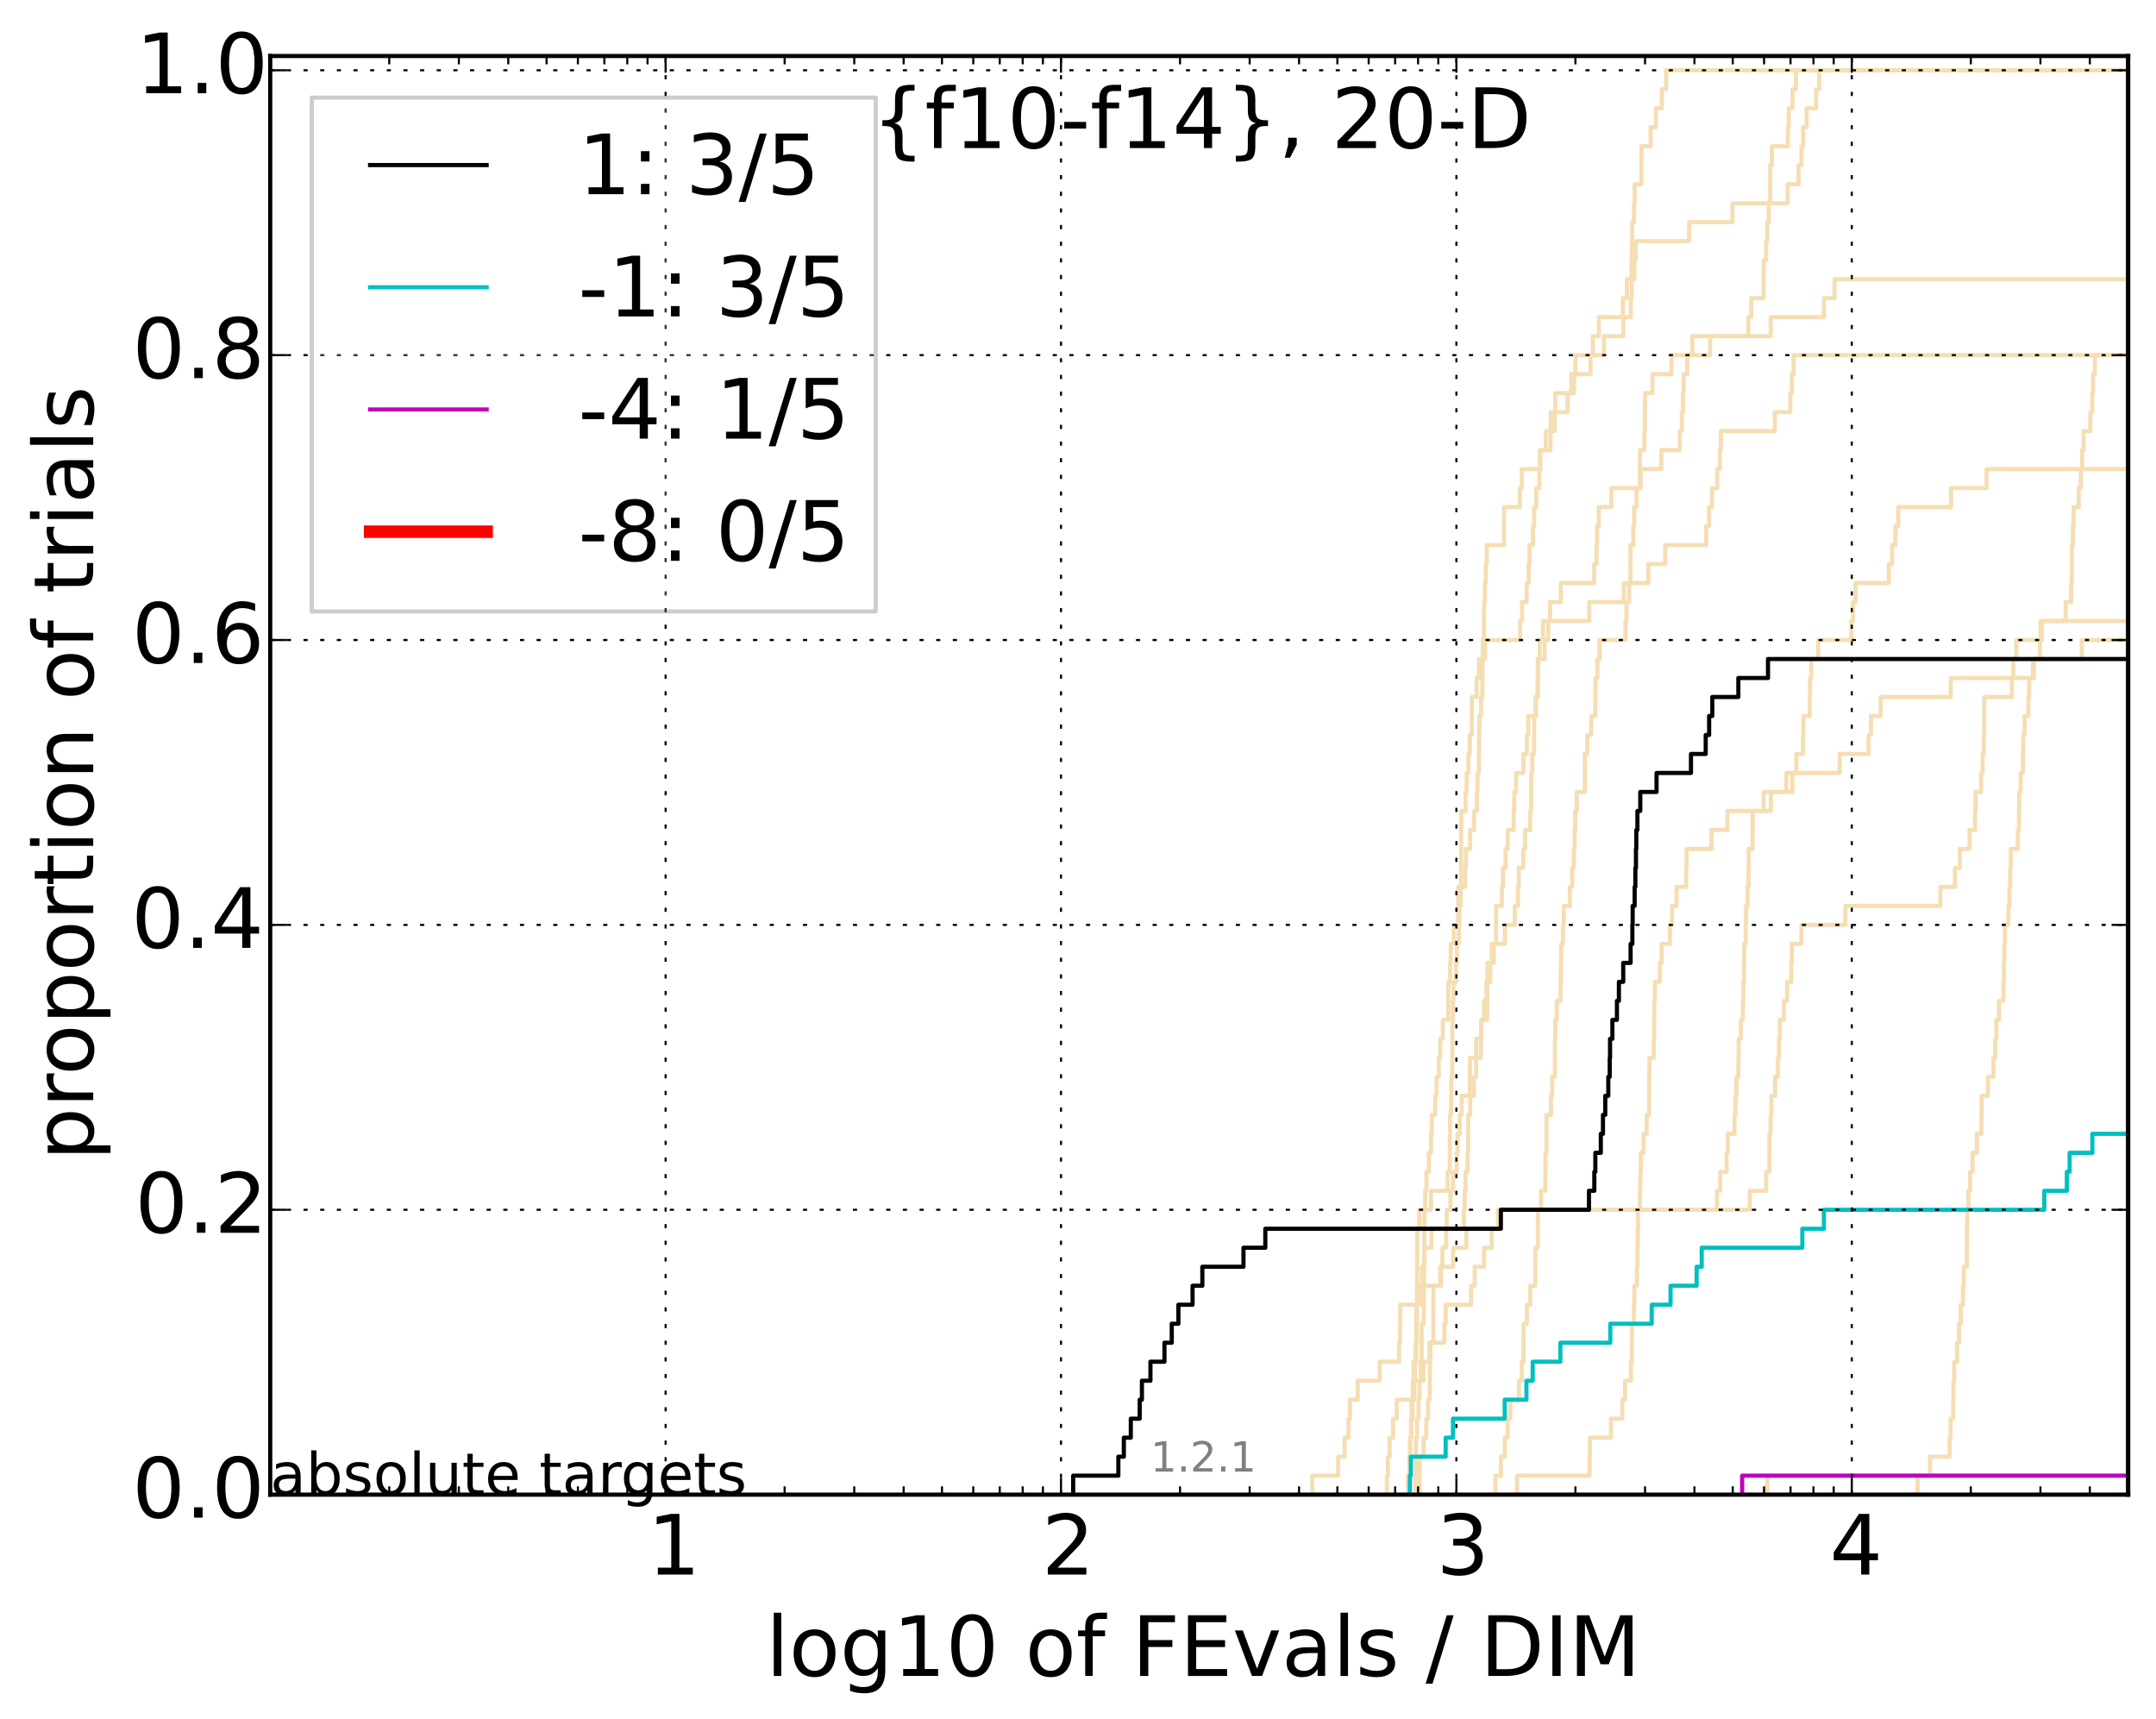 <?xml version="1.0" encoding="utf-8" standalone="no"?>
<!DOCTYPE svg PUBLIC "-//W3C//DTD SVG 1.1//EN"
  "http://www.w3.org/Graphics/SVG/1.1/DTD/svg11.dtd">
<!-- Created with matplotlib (http://matplotlib.org/) -->
<svg height="413pt" version="1.1" viewBox="0 0 518 413" width="518pt" xmlns="http://www.w3.org/2000/svg" xmlns:xlink="http://www.w3.org/1999/xlink">
 <defs>
  <style type="text/css">
*{stroke-linecap:butt;stroke-linejoin:round;}
  </style>
 </defs>
 <g id="figure_1">
  <g id="patch_1">
   <path d="
M0 413.969
L518.522 413.969
L518.522 0
L0 0
z
" style="fill:#ffffff;"/>
  </g>
  <g id="axes_1">
   <g id="patch_2">
    <path d="
M64.922 359.056
L511.322 359.056
L511.322 13.456
L64.922 13.456
z
" style="fill:#ffffff;"/>
   </g>
   <g id="line2d_1"/>
   <g id="line2d_2"/>
   <g id="line2d_3"/>
   <g id="line2d_4">
    <path clip-path="url(#p4b24e7e61f)" d="
M341.081 359.056
L341.081 354.494
L341.081 354.494
L341.081 354.494
L341.102 354.494
L341.102 349.932
L342.018 349.932
L342.018 345.369
L342.675 345.369
L342.675 340.807
L343.108 340.807
L343.108 336.244
L343.512 336.244
L343.548 327.12
L343.661 327.12
L343.661 322.557
L344.366 322.557
L344.415 308.87
L346.019 308.87
L346.019 304.308
L346.56 304.308
L346.56 299.745
L347.432 299.745
L347.432 295.183
L347.583 295.183
L347.583 290.621
L348.494 290.621
L348.494 286.058
L349.1 286.058
L349.1 281.496
L349.98 281.496
L349.98 276.934
L350.182 276.934
L350.182 272.371
L350.709 272.371
L350.709 267.809
L351.184 267.809
L351.184 263.246
L353.145 263.246
L353.183 254.122
L354.678 254.122
L354.678 249.559
L355.899 249.559
L355.899 244.997
L357.29 244.997
L357.357 235.872
L358.064 235.872
L358.064 231.31
L358.41 231.31
L358.41 226.747
L361.555 226.747
L361.555 222.185
L363.938 222.185
L363.938 217.623
L364.698 217.623
L364.698 213.06
L364.892 213.06
L364.892 208.498
L365.984 208.498
L365.984 203.936
L366.43 203.936
L366.43 199.373
L367.63 199.373
L367.63 194.811
L367.869 194.811
L367.877 185.686
L368.133 185.686
L368.133 181.124
L368.549 181.124
L368.639 171.999
L369.013 171.999
L369.013 167.437
L369.438 167.437
L369.485 158.312
L369.939 158.312
L369.939 153.749
L370.7 153.749
L370.7 149.187
L372.428 149.187
L372.428 144.625
L375.011 144.625
L375.011 140.062
L383.021 140.062
L383.021 135.5
L383.599 135.5
L383.599 130.938
L383.715 130.938
L383.715 126.375
L384.121 126.375
L384.121 121.813
L387.147 121.813
L387.147 117.25
L394.194 117.25
L394.194 112.688
L399.152 112.688
L399.152 108.126
L403.58 108.126
L403.58 103.563
L404.078 103.563
L404.078 99.001
L404.355 99.001
L404.355 94.439
L404.519 94.439
L404.519 89.876
L405.373 89.876
L405.373 85.314
L406.613 85.314
L406.613 80.751
L425.446 80.751
L425.446 76.189
L438.21 76.189
L438.21 71.627
L440.771 71.627
L440.771 67.064
L440.771 67.064
L511.322 67.064
L511.322 67.064" style="fill:none;stroke:#f5deb3;stroke-linecap:square;"/>
   </g>
   <g id="line2d_5">
    <path clip-path="url(#p4b24e7e61f)" d="
M333.205 359.056
L333.205 354.494
L333.455 354.494
L333.455 349.932
L333.877 349.932
L333.877 345.369
L334.702 345.369
L334.702 340.807
L335.59 340.807
L335.59 336.244
L339.81 336.244
L339.81 331.682
L342.026 331.682
L342.026 327.12
L343.454 327.12
L343.454 322.557
L347.042 322.557
L347.042 317.995
L347.338 317.995
L347.338 313.433
L353.445 313.433
L353.445 308.87
L354.311 308.87
L354.311 304.308
L356.554 304.308
L356.554 299.745
L358.386 299.745
L358.386 295.183
L359.908 295.183
L359.908 290.621
L420.409 290.621
L420.409 286.058
L424.343 286.058
L424.343 281.496
L425.109 281.496
L425.109 276.934
L425.126 276.934
L425.126 272.371
L425.403 272.371
L425.403 267.809
L425.595 267.809
L425.595 263.246
L426.475 263.246
L426.475 258.684
L427.141 258.684
L427.141 254.122
L427.42 254.122
L427.42 249.559
L427.615 249.559
L427.615 244.997
L428.602 244.997
L428.602 240.435
L429.357 240.435
L429.357 235.872
L430.351 235.872
L430.351 231.31
L430.494 231.31
L430.494 226.747
L432.801 226.747
L432.801 222.185
L443.353 222.185
L443.353 217.623
L466.183 217.623
L466.183 213.06
L469.699 213.06
L469.699 208.498
L470.866 208.498
L470.866 203.936
L473.206 203.936
L473.206 199.373
L474.524 199.373
L474.524 194.811
L474.659 194.811
L474.659 190.248
L475.989 190.248
L475.989 185.686
L476.34 185.686
L476.34 181.124
L476.619 181.124
L476.619 176.561
L476.747 176.561
L476.747 171.999
L476.751 171.999
L476.751 167.437
L483.369 167.437
L483.369 162.874
L483.717 162.874
L483.717 158.312
L484.457 158.312
L484.457 153.749
L490.25 153.749
L490.25 149.187
L490.25 149.187
L490.25 149.187
L511.322 149.187" style="fill:none;stroke:#f5deb3;stroke-linecap:square;"/>
   </g>
   <g id="line2d_6"/>
   <g id="line2d_7">
    <path clip-path="url(#p4b24e7e61f)" d="
M340.085 359.056
L340.085 354.494
L340.085 354.494
L340.085 354.494
L340.132 354.494
L340.216 345.369
L340.445 345.369
L340.445 340.807
L340.809 340.807
L340.809 336.244
L341.04 336.244
L341.04 331.682
L341.338 331.682
L341.338 327.12
L341.538 327.12
L341.584 317.995
L342.066 317.995
L342.16 304.308
L342.24 304.308
L342.24 299.745
L343.922 299.745
L343.922 295.183
L351.725 295.183
L351.725 290.621
L351.908 290.621
L351.908 286.058
L352.106 286.058
L352.106 281.496
L352.594 281.496
L352.594 276.934
L352.731 276.934
L352.767 267.809
L353.215 267.809
L353.215 263.246
L354.119 263.246
L354.119 258.684
L354.665 258.684
L354.665 254.122
L355.795 254.122
L355.875 244.997
L356.559 244.997
L356.559 240.435
L357.133 240.435
L357.133 235.872
L357.383 235.872
L357.383 231.31
L358.902 231.31
L358.902 226.747
L359.431 226.747
L359.472 217.623
L360.84 217.623
L360.84 213.06
L361.095 213.06
L361.095 208.498
L361.726 208.498
L361.726 203.936
L362.26 203.936
L362.26 199.373
L363.66 199.373
L363.66 194.811
L363.818 194.811
L363.818 190.248
L364.256 190.248
L364.256 185.686
L366.016 185.686
L366.016 181.124
L366.829 181.124
L366.829 176.561
L367.19 176.561
L367.19 171.999
L368.973 171.999
L368.973 167.437
L369.458 167.437
L369.517 158.312
L371.113 158.312
L371.113 153.749
L371.974 153.749
L371.974 149.187
L381.815 149.187
L381.815 144.625
L390.134 144.625
L390.134 140.062
L396.034 140.062
L396.034 135.5
L400.081 135.5
L400.081 130.938
L409.924 130.938
L409.924 126.375
L410.63 126.375
L410.63 121.813
L411.302 121.813
L411.302 117.25
L412.578 117.25
L412.578 112.688
L413.225 112.688
L413.225 108.126
L413.446 108.126
L413.446 103.563
L426.415 103.563
L426.415 99.001
L430.139 99.001
L430.139 94.439
L430.505 94.439
L430.505 89.876
L430.939 89.876
L430.939 85.314
L519.522 85.314
L519.522 85.314" style="fill:none;stroke:#f5deb3;stroke-linecap:square;"/>
   </g>
   <g id="line2d_8"/>
   <g id="line2d_9">
    <path clip-path="url(#p4b24e7e61f)" d="
M338.28 359.056
L338.28 354.494
L338.634 354.494
L338.634 349.932
L338.82 349.932
L338.82 345.369
L339.009 345.369
L339.009 340.807
L339.381 340.807
L339.381 336.244
L339.598 336.244
L339.598 331.682
L339.986 331.682
L339.986 327.12
L340.13 327.12
L340.13 322.557
L340.297 322.557
L340.331 313.433
L340.432 313.433
L340.523 295.183
L340.971 295.183
L340.971 290.621
L343.819 290.621
L343.819 286.058
L347.814 286.058
L347.814 281.496
L348.31 281.496
L348.387 267.809
L348.626 267.809
L348.724 258.684
L348.912 258.684
L348.963 244.997
L349.071 244.997
L349.071 240.435
L349.213 240.435
L349.213 235.872
L349.83 235.872
L349.83 231.31
L350.055 231.31
L350.055 226.747
L350.476 226.747
L350.476 222.185
L350.618 222.185
L350.618 217.623
L350.963 217.623
L350.963 213.06
L352.002 213.06
L352.002 208.498
L352.201 208.498
L352.201 203.936
L353.193 203.936
L353.193 199.373
L354.16 199.373
L354.16 194.811
L354.819 194.811
L354.819 190.248
L354.986 190.248
L354.986 185.686
L355.306 185.686
L355.365 176.561
L355.454 176.561
L355.454 171.999
L355.833 171.999
L355.833 167.437
L356.148 167.437
L356.247 153.749
L356.524 153.749
L356.571 144.625
L356.764 144.625
L356.764 140.062
L356.975 140.062
L356.975 135.5
L357.202 135.5
L357.202 130.938
L361.349 130.938
L361.39 121.813
L365.165 121.813
L365.165 117.25
L365.62 117.25
L365.62 112.688
L369.975 112.688
L369.975 108.126
L372.512 108.126
L372.592 99.001
L376.629 99.001
L376.629 94.439
L378.194 94.439
L378.194 89.876
L382.144 89.876
L382.144 85.314
L385.371 85.314
L385.371 80.751
L390.049 80.751
L390.049 76.189
L391.814 76.189
L391.814 71.627
L392.023 71.627
L392.023 67.064
L392.667 67.064
L392.667 62.502
L392.976 62.502
L392.976 57.94
L405.826 57.94
L405.826 53.377
L416.241 53.377
L416.241 48.815
L429.471 48.815
L429.471 44.252
L432.124 44.252
L432.124 39.69
L432.837 39.69
L432.837 35.128
L433.236 35.128
L433.236 30.565
L434.067 30.565
L434.067 26.003
L436.334 26.003
L436.334 21.441
L437.064 21.441
L437.064 16.878
L437.064 16.878
L511.322 16.878
L511.322 16.878" style="fill:none;stroke:#f5deb3;stroke-linecap:square;"/>
   </g>
   <g id="line2d_10"/>
   <g id="line2d_11">
    <path clip-path="url(#p4b24e7e61f)" d="
M547.202 359.056" style="fill:none;stroke:#f5deb3;stroke-linecap:square;"/>
   </g>
   <g id="line2d_12">
    <path clip-path="url(#p4b24e7e61f)" d="
M424.628 359.056
L424.628 354.494
L424.628 354.494
L424.628 354.494
L511.322 354.494" style="fill:none;stroke:#f5deb3;stroke-linecap:square;"/>
   </g>
   <g id="line2d_13"/>
   <g id="line2d_14"/>
   <g id="line2d_15"/>
   <g id="line2d_16">
    <path clip-path="url(#p4b24e7e61f)" d="
M614.219 359.056" style="fill:none;stroke:#f5deb3;stroke-linecap:square;"/>
   </g>
   <g id="line2d_17">
    <path clip-path="url(#p4b24e7e61f)" d="
M460.711 359.056
L460.711 354.494
L463.703 354.494
L463.703 349.932
L468.42 349.932
L468.42 345.369
L468.639 345.369
L468.639 340.807
L469.272 340.807
L469.272 336.244
L469.327 336.244
L469.327 331.682
L469.513 331.682
L469.513 327.12
L470.221 327.12
L470.221 322.557
L470.652 322.557
L470.652 317.995
L471.088 317.995
L471.088 313.433
L471.621 313.433
L471.621 308.87
L471.829 308.87
L471.829 304.308
L472.537 304.308
L472.537 299.745
L472.572 299.745
L472.572 295.183
L472.636 295.183
L472.636 290.621
L472.939 290.621
L472.939 286.058
L473.333 286.058
L473.333 281.496
L473.942 281.496
L473.942 276.934
L474.953 276.934
L474.953 272.371
L476.071 272.371
L476.071 267.809
L476.112 267.809
L476.112 263.246
L477.622 263.246
L477.622 258.684
L478.941 258.684
L478.941 254.122
L479.358 254.122
L479.358 249.559
L479.659 249.559
L479.659 244.997
L480.297 244.997
L480.297 240.435
L481.352 240.435
L481.352 235.872
L481.474 235.872
L481.474 231.31
L481.544 231.31
L481.544 226.747
L481.716 226.747
L481.716 222.185
L482.545 222.185
L482.545 217.623
L482.798 217.623
L482.798 213.06
L482.986 213.06
L482.986 208.498
L483.12 208.498
L483.12 203.936
L484.789 203.936
L484.789 199.373
L485.082 199.373
L485.082 194.811
L485.132 194.811
L485.132 190.248
L485.479 190.248
L485.479 185.686
L486.052 185.686
L486.052 181.124
L486.111 181.124
L486.111 176.561
L486.437 176.561
L486.437 171.999
L487.339 171.999
L487.339 167.437
L487.516 167.437
L487.516 162.874
L488.445 162.874
L488.445 158.312
L490.11 158.312
L490.11 153.749
L490.565 153.749
L490.565 149.187
L496.282 149.187
L496.282 144.625
L497.611 144.625
L497.611 140.062
L497.783 140.062
L497.783 135.5
L497.79 135.5
L497.79 130.938
L498.053 130.938
L498.053 126.375
L498.202 126.375
L498.202 121.813
L499.428 121.813
L499.428 117.25
L499.927 117.25
L499.927 112.688
L500.245 112.688
L500.245 108.126
L500.593 108.126
L500.593 103.563
L502.235 103.563
L502.235 99.001
L502.677 99.001
L502.677 94.439
L502.887 94.439
L502.887 89.876
L503.319 89.876
L503.319 85.314
L503.319 85.314
L503.319 85.314
L511.322 85.314" style="fill:none;stroke:#f5deb3;stroke-linecap:square;"/>
   </g>
   <g id="line2d_18">
    <path clip-path="url(#p4b24e7e61f)" d="
M315.28 359.056
L315.28 354.494
L321.505 354.494
L321.505 349.932
L323.049 349.932
L323.049 345.369
L323.999 345.369
L323.999 340.807
L324.326 340.807
L324.326 336.244
L326.201 336.244
L326.201 331.682
L331.484 331.682
L331.484 327.12
L336.141 327.12
L336.141 322.557
L336.382 322.557
L336.382 317.995
L336.437 317.995
L336.437 313.433
L341.485 313.433
L341.485 308.87
L346.218 308.87
L346.218 304.308
L349.123 304.308
L349.123 299.745
L352.309 299.745
L352.309 295.183
L360.136 295.183
L360.136 290.621
L412.503 290.621
L412.503 286.058
L413.298 286.058
L413.298 281.496
L414.831 281.496
L414.831 276.934
L415.12 276.934
L415.12 272.371
L416.727 272.371
L416.727 267.809
L416.961 267.809
L416.961 263.246
L417.193 263.246
L417.193 258.684
L417.67 258.684
L417.67 254.122
L417.729 254.122
L417.729 249.559
L418.251 249.559
L418.251 244.997
L418.745 244.997
L418.745 240.435
L418.872 240.435
L418.872 235.872
L419.018 235.872
L419.018 231.31
L419.071 231.31
L419.071 226.747
L419.426 226.747
L419.426 222.185
L419.494 222.185
L419.494 217.623
L419.863 217.623
L419.863 213.06
L420.118 213.06
L420.118 208.498
L420.145 208.498
L420.145 203.936
L421.076 203.936
L421.076 199.373
L421.106 199.373
L421.106 194.811
L425.47 194.811
L425.47 190.248
L430.631 190.248
L430.631 185.686
L441.987 185.686
L441.987 181.124
L448.935 181.124
L448.935 176.561
L449.507 176.561
L449.507 171.999
L451.832 171.999
L451.832 167.437
L468.678 167.437
L468.678 162.874
L488.676 162.874
L488.676 158.312
L500.172 158.312
L500.172 153.749
L500.172 153.749
L500.172 153.749
L511.322 153.749" style="fill:none;stroke:#f5deb3;stroke-linecap:square;"/>
   </g>
   <g id="line2d_19"/>
   <g id="line2d_20"/>
   <g id="line2d_21"/>
   <g id="line2d_22"/>
   <g id="line2d_23"/>
   <g id="line2d_24">
    <path clip-path="url(#p4b24e7e61f)" d="
M359.252 359.056
L359.252 354.494
L360.614 354.494
L360.614 349.932
L361.541 349.932
L361.541 345.369
L362.239 345.369
L362.239 340.807
L362.852 340.807
L362.852 336.244
L364.956 336.244
L364.956 331.682
L365.614 331.682
L365.614 327.12
L366.02 327.12
L366.084 317.995
L366.845 317.995
L366.845 313.433
L367.678 313.433
L367.678 308.87
L368.868 308.87
L368.921 299.745
L369.483 299.745
L369.499 290.621
L370.244 290.621
L370.244 286.058
L371.273 286.058
L371.336 276.934
L371.562 276.934
L371.579 267.809
L372.631 267.809
L372.631 263.246
L372.937 263.246
L372.937 258.684
L373.565 258.684
L373.597 249.559
L373.688 249.559
L373.688 244.997
L374.039 244.997
L374.039 240.435
L374.935 240.435
L375.031 231.31
L375.1 231.31
L375.1 226.747
L375.525 226.747
L375.525 222.185
L375.722 222.185
L375.722 217.623
L377.162 217.623
L377.162 213.06
L377.733 213.06
L377.733 208.498
L378.131 208.498
L378.131 203.936
L378.321 203.936
L378.321 199.373
L378.45 199.373
L378.45 194.811
L378.836 194.811
L378.836 190.248
L380.767 190.248
L380.783 181.124
L381.361 181.124
L381.361 176.561
L382.287 176.561
L382.287 171.999
L383.27 171.999
L383.332 162.874
L383.807 162.874
L383.807 158.312
L384.317 158.312
L384.317 153.749
L390.535 153.749
L390.535 149.187
L390.794 149.187
L390.794 144.625
L391.433 144.625
L391.433 140.062
L391.728 140.062
L391.741 130.938
L392.42 130.938
L392.42 126.375
L392.629 126.375
L392.629 121.813
L393.208 121.813
L393.208 117.25
L393.972 117.25
L394.004 108.126
L395.052 108.126
L395.052 103.563
L395.21 103.563
L395.239 94.439
L397.019 94.439
L397.019 89.876
L401.6 89.876
L401.6 85.314
L410.863 85.314
L410.863 80.751
L420.066 80.751
L420.066 76.189
L420.744 76.189
L420.744 71.627
L423.694 71.627
L423.756 62.502
L424.316 62.502
L424.316 57.94
L424.588 57.94
L424.588 53.377
L424.959 53.377
L424.959 48.815
L425.305 48.815
L425.317 39.69
L425.708 39.69
L425.708 35.128
L429.548 35.128
L429.548 30.565
L429.781 30.565
L429.781 26.003
L430.663 26.003
L430.663 21.441
L431.492 21.441
L431.492 16.878
L431.492 16.878
L511.322 16.878
L511.322 16.878" style="fill:none;stroke:#f5deb3;stroke-linecap:square;"/>
   </g>
   <g id="line2d_25"/>
   <g id="line2d_26">
    <path clip-path="url(#p4b24e7e61f)" d="
M364.484 359.056
L364.484 354.494
L381.902 354.494
L381.902 349.932
L381.99 349.932
L381.99 345.369
L387.05 345.369
L387.05 340.807
L389.779 340.807
L389.779 336.244
L390.442 336.244
L390.442 331.682
L391.852 331.682
L391.852 327.12
L392.047 327.12
L392.047 322.557
L392.101 322.557
L392.101 317.995
L392.568 317.995
L392.568 313.433
L392.683 313.433
L392.683 308.87
L393.3 308.87
L393.3 304.308
L393.411 304.308
L393.411 299.745
L393.477 299.745
L393.477 295.183
L393.549 295.183
L393.549 290.621
L393.987 290.621
L393.987 286.058
L394.11 286.058
L394.11 281.496
L394.219 281.496
L394.219 276.934
L394.911 276.934
L394.911 272.371
L395.63 272.371
L395.63 267.809
L396.212 267.809
L396.212 263.246
L396.221 263.246
L396.221 258.684
L396.296 258.684
L396.296 254.122
L397.32 254.122
L397.32 249.559
L397.42 249.559
L397.42 244.997
L397.477 244.997
L397.477 240.435
L397.608 240.435
L397.608 235.872
L398.805 235.872
L398.805 231.31
L399.225 231.31
L399.225 226.747
L401.222 226.747
L401.222 222.185
L401.727 222.185
L401.727 217.623
L402.808 217.623
L402.808 213.06
L405.118 213.06
L405.118 208.498
L405.216 208.498
L405.216 203.936
L411.204 203.936
L411.204 199.373
L415.039 199.373
L415.039 194.811
L423.731 194.811
L423.731 190.248
L429.182 190.248
L429.182 185.686
L431.588 185.686
L431.588 181.124
L433.194 181.124
L433.194 176.561
L433.283 176.561
L433.283 171.999
L434.794 171.999
L434.794 167.437
L434.879 167.437
L434.879 162.874
L435.155 162.874
L435.155 158.312
L436.848 158.312
L436.848 153.749
L444.777 153.749
L444.777 149.187
L445.195 149.187
L445.195 144.625
L445.802 144.625
L445.802 140.062
L453.798 140.062
L453.798 135.5
L454.623 135.5
L454.623 130.938
L455.418 130.938
L455.418 126.375
L456.074 126.375
L456.074 121.813
L468.755 121.813
L468.755 117.25
L477.293 117.25
L477.293 112.688
L512.469 112.688
L512.469 108.126
L517.459 108.126
L517.459 103.563
L518.641 103.563
L518.641 99.001
L519.522 99.001" style="fill:none;stroke:#f5deb3;stroke-linecap:square;"/>
   </g>
   <g id="line2d_27"/>
   <g id="line2d_28">
    <path clip-path="url(#p4b24e7e61f)" d="
M338.533 359.056
L338.533 354.494
L338.533 354.494
L338.533 354.494
L338.606 354.494
L338.606 349.932
L338.75 349.932
L338.75 345.369
L339.092 345.369
L339.151 336.244
L339.442 336.244
L339.442 331.682
L339.604 331.682
L339.604 327.12
L340.281 327.12
L340.281 322.557
L340.406 322.557
L340.461 313.433
L341.204 313.433
L341.204 308.87
L341.599 308.87
L341.599 304.308
L342.165 304.308
L342.245 290.621
L342.411 290.621
L342.411 286.058
L342.727 286.058
L342.727 281.496
L343.302 281.496
L343.302 276.934
L343.81 276.934
L343.81 272.371
L343.979 272.371
L343.979 267.809
L344.819 267.809
L344.819 263.246
L345.144 263.246
L345.144 258.684
L345.676 258.684
L345.676 254.122
L346.042 254.122
L346.042 249.559
L346.645 249.559
L346.645 244.997
L347.965 244.997
L348.009 235.872
L348.408 235.872
L348.408 231.31
L348.556 231.31
L348.556 226.747
L349.299 226.747
L349.299 222.185
L350.315 222.185
L350.36 213.06
L351.008 213.06
L351.092 194.811
L352.117 194.811
L352.117 190.248
L352.379 190.248
L352.379 185.686
L352.79 185.686
L352.79 181.124
L353.132 181.124
L353.132 176.561
L353.591 176.561
L353.604 167.437
L354.772 167.437
L354.772 162.874
L355.342 162.874
L355.342 158.312
L356.835 158.312
L356.835 153.749
L365.211 153.749
L365.211 149.187
L365.693 149.187
L365.693 144.625
L366.787 144.625
L366.787 140.062
L367.285 140.062
L367.285 135.5
L367.493 135.5
L367.493 130.938
L368.321 130.938
L368.321 126.375
L368.613 126.375
L368.613 121.813
L369.117 121.813
L369.117 117.25
L369.842 117.25
L369.842 112.688
L370.119 112.688
L370.119 108.126
L371.391 108.126
L371.391 103.563
L373.517 103.563
L373.517 99.001
L373.675 99.001
L373.675 94.439
L377.505 94.439
L377.505 89.876
L378.505 89.876
L378.505 85.314
L382.72 85.314
L382.72 80.751
L384.133 80.751
L384.133 76.189
L389.938 76.189
L389.938 71.627
L390.881 71.627
L390.881 67.064
L391.979 67.064
L392.066 57.94
L392.145 57.94
L392.145 53.377
L392.601 53.377
L392.601 48.815
L392.754 48.815
L392.754 44.252
L394.339 44.252
L394.401 35.128
L396.581 35.128
L396.581 30.565
L397.837 30.565
L397.837 26.003
L399.27 26.003
L399.27 21.441
L400.314 21.441
L400.314 16.878
L400.314 16.878
L511.322 16.878
L511.322 16.878" style="fill:none;stroke:#f5deb3;stroke-linecap:square;"/>
   </g>
   <g id="line2d_29"/>
   <g id="line2d_30"/>
   <g id="line2d_31">
    <path clip-path="url(#p4b24e7e61f)" d="
M257.842 359.056
L257.842 354.494
L268.694 354.494
L268.694 349.932
L270.017 349.932
L270.017 345.369
L271.685 345.369
L271.685 340.807
L273.827 340.807
L273.827 336.244
L274.358 336.244
L274.358 331.682
L276.405 331.682
L276.405 327.12
L279.769 327.12
L279.769 322.557
L281.526 322.557
L281.526 317.995
L283.119 317.995
L283.119 313.433
L286.525 313.433
L286.525 308.87
L288.873 308.87
L288.873 304.308
L298.757 304.308
L298.757 299.745
L304.004 299.745
L304.004 295.183
L360.597 295.183
L360.597 290.621
L381.765 290.621
L381.765 286.058
L383.05 286.058
L383.05 281.496
L383.298 281.496
L383.298 276.934
L384.61 276.934
L384.61 272.371
L385.131 272.371
L385.131 267.809
L385.683 267.809
L385.683 263.246
L386.408 263.246
L386.408 258.684
L386.753 258.684
L386.753 254.122
L386.827 254.122
L386.827 249.559
L387.392 249.559
L387.392 244.997
L388.481 244.997
L388.481 240.435
L388.959 240.435
L388.959 235.872
L389.995 235.872
L389.995 231.31
L391.769 231.31
L391.769 226.747
L392.196 226.747
L392.196 222.185
L392.258 222.185
L392.258 217.623
L392.74 217.623
L392.74 213.06
L392.909 213.06
L392.909 208.498
L393.056 208.498
L393.056 203.936
L393.137 203.936
L393.137 199.373
L393.406 199.373
L393.406 194.811
L394.091 194.811
L394.091 190.248
L398.003 190.248
L398.003 185.686
L406.274 185.686
L406.274 181.124
L409.812 181.124
L409.812 176.561
L410.636 176.561
L410.636 171.999
L411.398 171.999
L411.398 167.437
L417.654 167.437
L417.654 162.874
L424.781 162.874
L424.781 158.312
L424.781 158.312
L424.781 158.312
L511.322 158.312" style="fill:none;stroke:#000000;stroke-linecap:square;"/>
   </g>
   <g id="line2d_32"/>
   <g id="line2d_33">
    <path clip-path="url(#p4b24e7e61f)" d="
M338.734 359.056
L338.734 354.494
L338.979 354.494
L338.979 349.932
L347.333 349.932
L347.333 345.369
L349.094 345.369
L349.094 340.807
L361.526 340.807
L361.526 336.244
L366.739 336.244
L366.739 331.682
L368.247 331.682
L368.247 327.12
L374.895 327.12
L374.895 322.557
L386.885 322.557
L386.885 317.995
L396.842 317.995
L396.842 313.433
L401.363 313.433
L401.363 308.87
L407.629 308.87
L407.629 304.308
L408.848 304.308
L408.848 299.745
L433.025 299.745
L433.025 295.183
L438.21 295.183
L438.21 290.621
L491.161 290.621
L491.161 286.058
L496.577 286.058
L496.577 281.496
L497.249 281.496
L497.249 276.934
L502.712 276.934
L502.712 272.371
L502.712 272.371
L502.712 272.371
L511.322 272.371" style="fill:none;stroke:#00bfbf;stroke-linecap:square;"/>
   </g>
   <g id="line2d_34"/>
   <g id="line2d_35">
    <path clip-path="url(#p4b24e7e61f)" d="
M418.567 359.056
L418.567 354.494
L418.567 354.494
L418.567 354.494
L511.322 354.494" style="fill:none;stroke:#bf00bf;stroke-linecap:square;"/>
   </g>
   <g id="line2d_36"/>
   <g id="line2d_37"/>
   <g id="line2d_38">
    <path clip-path="url(#p4b24e7e61f)" d="
M511.318 359.056
L511.318 13.456" style="fill:none;stroke:#000000;stroke-linecap:square;"/>
   </g>
   <g id="patch_3">
    <path d="
M64.922 13.456
L511.322 13.456" style="fill:none;stroke:#000000;stroke-linecap:square;stroke-linejoin:miter;"/>
   </g>
   <g id="patch_4">
    <path d="
M511.322 359.056
L511.322 13.456" style="fill:none;stroke:#000000;stroke-linecap:square;stroke-linejoin:miter;"/>
   </g>
   <g id="patch_5">
    <path d="
M64.922 359.056
L511.322 359.056" style="fill:none;stroke:#000000;stroke-linecap:square;stroke-linejoin:miter;"/>
   </g>
   <g id="patch_6">
    <path d="
M64.922 359.056
L64.922 13.456" style="fill:none;stroke:#000000;stroke-linecap:square;stroke-linejoin:miter;"/>
   </g>
   <g id="matplotlib.axis_1">
    <g id="xtick_1">
     <g id="line2d_39">
      <path clip-path="url(#p4b24e7e61f)" d="
M159.919 359.056
L159.919 13.456" style="fill:none;stroke:#000000;stroke-dasharray:1,3;stroke-dashoffset:0.0;stroke-width:0.5;"/>
     </g>
     <g id="line2d_40">
      <defs>
       <path d="
M0 0
L0 -4" id="m93b0483c22" style="stroke:#000000;stroke-width:0.5;"/>
      </defs>
      <g>
       <use style="stroke:#000000;stroke-width:0.5;" x="159.919" xlink:href="#m93b0483c22" y="359.056"/>
      </g>
     </g>
     <g id="line2d_41">
      <defs>
       <path d="
M0 0
L0 4" id="m741efc42ff" style="stroke:#000000;stroke-width:0.5;"/>
      </defs>
      <g>
       <use style="stroke:#000000;stroke-width:0.5;" x="159.919" xlink:href="#m741efc42ff" y="13.456"/>
      </g>
     </g>
     <g id="text_1">
      <!-- 1 -->
      <defs>
       <path d="
M12.406 8.297
L28.516 8.297
L28.516 63.922
L10.984 60.406
L10.984 69.391
L28.422 72.906
L38.281 72.906
L38.281 8.297
L54.391 8.297
L54.391 0
L12.406 0
z
" id="BitstreamVeraSans-Roman-31"/>
      </defs>
      <g transform="translate(155.578 378.253)scale(0.2 -0.2)">
       <use xlink:href="#BitstreamVeraSans-Roman-31"/>
      </g>
     </g>
    </g>
    <g id="xtick_2">
     <g id="line2d_42">
      <path clip-path="url(#p4b24e7e61f)" d="
M254.916 359.056
L254.916 13.456" style="fill:none;stroke:#000000;stroke-dasharray:1,3;stroke-dashoffset:0.0;stroke-width:0.5;"/>
     </g>
     <g id="line2d_43">
      <g>
       <use style="stroke:#000000;stroke-width:0.5;" x="254.916" xlink:href="#m93b0483c22" y="359.056"/>
      </g>
     </g>
     <g id="line2d_44">
      <g>
       <use style="stroke:#000000;stroke-width:0.5;" x="254.916" xlink:href="#m741efc42ff" y="13.456"/>
      </g>
     </g>
     <g id="text_2">
      <!-- 2 -->
      <defs>
       <path d="
M19.188 8.297
L53.609 8.297
L53.609 0
L7.328 0
L7.328 8.297
Q12.938 14.109 22.625 23.891
Q32.328 33.688 34.812 36.531
Q39.547 41.844 41.422 45.531
Q43.312 49.219 43.312 52.781
Q43.312 58.594 39.234 62.25
Q35.156 65.922 28.609 65.922
Q23.969 65.922 18.812 64.312
Q13.672 62.703 7.812 59.422
L7.812 69.391
Q13.766 71.781 18.938 73
Q24.125 74.219 28.422 74.219
Q39.75 74.219 46.484 68.547
Q53.219 62.891 53.219 53.422
Q53.219 48.922 51.531 44.891
Q49.859 40.875 45.406 35.406
Q44.188 33.984 37.641 27.219
Q31.109 20.453 19.188 8.297" id="BitstreamVeraSans-Roman-32"/>
      </defs>
      <g transform="translate(250.287 378.253)scale(0.2 -0.2)">
       <use xlink:href="#BitstreamVeraSans-Roman-32"/>
      </g>
     </g>
    </g>
    <g id="xtick_3">
     <g id="line2d_45">
      <path clip-path="url(#p4b24e7e61f)" d="
M349.912 359.056
L349.912 13.456" style="fill:none;stroke:#000000;stroke-dasharray:1,3;stroke-dashoffset:0.0;stroke-width:0.5;"/>
     </g>
     <g id="line2d_46">
      <g>
       <use style="stroke:#000000;stroke-width:0.5;" x="349.912" xlink:href="#m93b0483c22" y="359.056"/>
      </g>
     </g>
     <g id="line2d_47">
      <g>
       <use style="stroke:#000000;stroke-width:0.5;" x="349.912" xlink:href="#m741efc42ff" y="13.456"/>
      </g>
     </g>
     <g id="text_3">
      <!-- 3 -->
      <defs>
       <path d="
M40.578 39.312
Q47.656 37.797 51.625 33
Q55.609 28.219 55.609 21.188
Q55.609 10.406 48.188 4.484
Q40.766 -1.422 27.094 -1.422
Q22.516 -1.422 17.656 -0.516
Q12.797 0.391 7.625 2.203
L7.625 11.719
Q11.719 9.328 16.594 8.109
Q21.484 6.891 26.812 6.891
Q36.078 6.891 40.938 10.547
Q45.797 14.203 45.797 21.188
Q45.797 27.641 41.281 31.266
Q36.766 34.906 28.719 34.906
L20.219 34.906
L20.219 43.016
L29.109 43.016
Q36.375 43.016 40.234 45.922
Q44.094 48.828 44.094 54.297
Q44.094 59.906 40.109 62.906
Q36.141 65.922 28.719 65.922
Q24.656 65.922 20.016 65.031
Q15.375 64.156 9.812 62.312
L9.812 71.094
Q15.438 72.656 20.344 73.438
Q25.25 74.219 29.594 74.219
Q40.828 74.219 47.359 69.109
Q53.906 64.016 53.906 55.328
Q53.906 49.266 50.438 45.094
Q46.969 40.922 40.578 39.312" id="BitstreamVeraSans-Roman-33"/>
      </defs>
      <g transform="translate(345.114 378.253)scale(0.2 -0.2)">
       <use xlink:href="#BitstreamVeraSans-Roman-33"/>
      </g>
     </g>
    </g>
    <g id="xtick_4">
     <g id="line2d_48">
      <path clip-path="url(#p4b24e7e61f)" d="
M444.909 359.056
L444.909 13.456" style="fill:none;stroke:#000000;stroke-dasharray:1,3;stroke-dashoffset:0.0;stroke-width:0.5;"/>
     </g>
     <g id="line2d_49">
      <g>
       <use style="stroke:#000000;stroke-width:0.5;" x="444.909" xlink:href="#m93b0483c22" y="359.056"/>
      </g>
     </g>
     <g id="line2d_50">
      <g>
       <use style="stroke:#000000;stroke-width:0.5;" x="444.909" xlink:href="#m741efc42ff" y="13.456"/>
      </g>
     </g>
     <g id="text_4">
      <!-- 4 -->
      <defs>
       <path d="
M37.797 64.312
L12.891 25.391
L37.797 25.391
z

M35.203 72.906
L47.609 72.906
L47.609 25.391
L58.016 25.391
L58.016 17.188
L47.609 17.188
L47.609 0
L37.797 0
L37.797 17.188
L4.891 17.188
L4.891 26.703
z
" id="BitstreamVeraSans-Roman-34"/>
      </defs>
      <g transform="translate(439.597 378.253)scale(0.2 -0.2)">
       <use xlink:href="#BitstreamVeraSans-Roman-34"/>
      </g>
     </g>
    </g>
    <g id="xtick_5">
     <g id="line2d_51">
      <defs>
       <path d="
M0 0
L0 -2" id="m177f7580d0" style="stroke:#000000;stroke-width:0.5;"/>
      </defs>
      <g>
       <use style="stroke:#000000;stroke-width:0.5;" x="93.519" xlink:href="#m177f7580d0" y="359.056"/>
      </g>
     </g>
     <g id="line2d_52">
      <defs>
       <path d="
M0 0
L0 2" id="m5284c7e2a0" style="stroke:#000000;stroke-width:0.5;"/>
      </defs>
      <g>
       <use style="stroke:#000000;stroke-width:0.5;" x="93.519" xlink:href="#m5284c7e2a0" y="13.456"/>
      </g>
     </g>
    </g>
    <g id="xtick_6">
     <g id="line2d_53">
      <g>
       <use style="stroke:#000000;stroke-width:0.5;" x="110.247" xlink:href="#m177f7580d0" y="359.056"/>
      </g>
     </g>
     <g id="line2d_54">
      <g>
       <use style="stroke:#000000;stroke-width:0.5;" x="110.247" xlink:href="#m5284c7e2a0" y="13.456"/>
      </g>
     </g>
    </g>
    <g id="xtick_7">
     <g id="line2d_55">
      <g>
       <use style="stroke:#000000;stroke-width:0.5;" x="122.116" xlink:href="#m177f7580d0" y="359.056"/>
      </g>
     </g>
     <g id="line2d_56">
      <g>
       <use style="stroke:#000000;stroke-width:0.5;" x="122.116" xlink:href="#m5284c7e2a0" y="13.456"/>
      </g>
     </g>
    </g>
    <g id="xtick_8">
     <g id="line2d_57">
      <g>
       <use style="stroke:#000000;stroke-width:0.5;" x="131.322" xlink:href="#m177f7580d0" y="359.056"/>
      </g>
     </g>
     <g id="line2d_58">
      <g>
       <use style="stroke:#000000;stroke-width:0.5;" x="131.322" xlink:href="#m5284c7e2a0" y="13.456"/>
      </g>
     </g>
    </g>
    <g id="xtick_9">
     <g id="line2d_59">
      <g>
       <use style="stroke:#000000;stroke-width:0.5;" x="138.844" xlink:href="#m177f7580d0" y="359.056"/>
      </g>
     </g>
     <g id="line2d_60">
      <g>
       <use style="stroke:#000000;stroke-width:0.5;" x="138.844" xlink:href="#m5284c7e2a0" y="13.456"/>
      </g>
     </g>
    </g>
    <g id="xtick_10">
     <g id="line2d_61">
      <g>
       <use style="stroke:#000000;stroke-width:0.5;" x="145.204" xlink:href="#m177f7580d0" y="359.056"/>
      </g>
     </g>
     <g id="line2d_62">
      <g>
       <use style="stroke:#000000;stroke-width:0.5;" x="145.204" xlink:href="#m5284c7e2a0" y="13.456"/>
      </g>
     </g>
    </g>
    <g id="xtick_11">
     <g id="line2d_63">
      <g>
       <use style="stroke:#000000;stroke-width:0.5;" x="150.713" xlink:href="#m177f7580d0" y="359.056"/>
      </g>
     </g>
     <g id="line2d_64">
      <g>
       <use style="stroke:#000000;stroke-width:0.5;" x="150.713" xlink:href="#m5284c7e2a0" y="13.456"/>
      </g>
     </g>
    </g>
    <g id="xtick_12">
     <g id="line2d_65">
      <g>
       <use style="stroke:#000000;stroke-width:0.5;" x="155.572" xlink:href="#m177f7580d0" y="359.056"/>
      </g>
     </g>
     <g id="line2d_66">
      <g>
       <use style="stroke:#000000;stroke-width:0.5;" x="155.572" xlink:href="#m5284c7e2a0" y="13.456"/>
      </g>
     </g>
    </g>
    <g id="xtick_13">
     <g id="line2d_67">
      <g>
       <use style="stroke:#000000;stroke-width:0.5;" x="188.516" xlink:href="#m177f7580d0" y="359.056"/>
      </g>
     </g>
     <g id="line2d_68">
      <g>
       <use style="stroke:#000000;stroke-width:0.5;" x="188.516" xlink:href="#m5284c7e2a0" y="13.456"/>
      </g>
     </g>
    </g>
    <g id="xtick_14">
     <g id="line2d_69">
      <g>
       <use style="stroke:#000000;stroke-width:0.5;" x="205.244" xlink:href="#m177f7580d0" y="359.056"/>
      </g>
     </g>
     <g id="line2d_70">
      <g>
       <use style="stroke:#000000;stroke-width:0.5;" x="205.244" xlink:href="#m5284c7e2a0" y="13.456"/>
      </g>
     </g>
    </g>
    <g id="xtick_15">
     <g id="line2d_71">
      <g>
       <use style="stroke:#000000;stroke-width:0.5;" x="217.113" xlink:href="#m177f7580d0" y="359.056"/>
      </g>
     </g>
     <g id="line2d_72">
      <g>
       <use style="stroke:#000000;stroke-width:0.5;" x="217.113" xlink:href="#m5284c7e2a0" y="13.456"/>
      </g>
     </g>
    </g>
    <g id="xtick_16">
     <g id="line2d_73">
      <g>
       <use style="stroke:#000000;stroke-width:0.5;" x="226.319" xlink:href="#m177f7580d0" y="359.056"/>
      </g>
     </g>
     <g id="line2d_74">
      <g>
       <use style="stroke:#000000;stroke-width:0.5;" x="226.319" xlink:href="#m5284c7e2a0" y="13.456"/>
      </g>
     </g>
    </g>
    <g id="xtick_17">
     <g id="line2d_75">
      <g>
       <use style="stroke:#000000;stroke-width:0.5;" x="233.841" xlink:href="#m177f7580d0" y="359.056"/>
      </g>
     </g>
     <g id="line2d_76">
      <g>
       <use style="stroke:#000000;stroke-width:0.5;" x="233.841" xlink:href="#m5284c7e2a0" y="13.456"/>
      </g>
     </g>
    </g>
    <g id="xtick_18">
     <g id="line2d_77">
      <g>
       <use style="stroke:#000000;stroke-width:0.5;" x="240.2" xlink:href="#m177f7580d0" y="359.056"/>
      </g>
     </g>
     <g id="line2d_78">
      <g>
       <use style="stroke:#000000;stroke-width:0.5;" x="240.2" xlink:href="#m5284c7e2a0" y="13.456"/>
      </g>
     </g>
    </g>
    <g id="xtick_19">
     <g id="line2d_79">
      <g>
       <use style="stroke:#000000;stroke-width:0.5;" x="245.709" xlink:href="#m177f7580d0" y="359.056"/>
      </g>
     </g>
     <g id="line2d_80">
      <g>
       <use style="stroke:#000000;stroke-width:0.5;" x="245.709" xlink:href="#m5284c7e2a0" y="13.456"/>
      </g>
     </g>
    </g>
    <g id="xtick_20">
     <g id="line2d_81">
      <g>
       <use style="stroke:#000000;stroke-width:0.5;" x="250.569" xlink:href="#m177f7580d0" y="359.056"/>
      </g>
     </g>
     <g id="line2d_82">
      <g>
       <use style="stroke:#000000;stroke-width:0.5;" x="250.569" xlink:href="#m5284c7e2a0" y="13.456"/>
      </g>
     </g>
    </g>
    <g id="xtick_21">
     <g id="line2d_83">
      <g>
       <use style="stroke:#000000;stroke-width:0.5;" x="283.513" xlink:href="#m177f7580d0" y="359.056"/>
      </g>
     </g>
     <g id="line2d_84">
      <g>
       <use style="stroke:#000000;stroke-width:0.5;" x="283.513" xlink:href="#m5284c7e2a0" y="13.456"/>
      </g>
     </g>
    </g>
    <g id="xtick_22">
     <g id="line2d_85">
      <g>
       <use style="stroke:#000000;stroke-width:0.5;" x="300.241" xlink:href="#m177f7580d0" y="359.056"/>
      </g>
     </g>
     <g id="line2d_86">
      <g>
       <use style="stroke:#000000;stroke-width:0.5;" x="300.241" xlink:href="#m5284c7e2a0" y="13.456"/>
      </g>
     </g>
    </g>
    <g id="xtick_23">
     <g id="line2d_87">
      <g>
       <use style="stroke:#000000;stroke-width:0.5;" x="312.109" xlink:href="#m177f7580d0" y="359.056"/>
      </g>
     </g>
     <g id="line2d_88">
      <g>
       <use style="stroke:#000000;stroke-width:0.5;" x="312.109" xlink:href="#m5284c7e2a0" y="13.456"/>
      </g>
     </g>
    </g>
    <g id="xtick_24">
     <g id="line2d_89">
      <g>
       <use style="stroke:#000000;stroke-width:0.5;" x="321.316" xlink:href="#m177f7580d0" y="359.056"/>
      </g>
     </g>
     <g id="line2d_90">
      <g>
       <use style="stroke:#000000;stroke-width:0.5;" x="321.316" xlink:href="#m5284c7e2a0" y="13.456"/>
      </g>
     </g>
    </g>
    <g id="xtick_25">
     <g id="line2d_91">
      <g>
       <use style="stroke:#000000;stroke-width:0.5;" x="328.838" xlink:href="#m177f7580d0" y="359.056"/>
      </g>
     </g>
     <g id="line2d_92">
      <g>
       <use style="stroke:#000000;stroke-width:0.5;" x="328.838" xlink:href="#m5284c7e2a0" y="13.456"/>
      </g>
     </g>
    </g>
    <g id="xtick_26">
     <g id="line2d_93">
      <g>
       <use style="stroke:#000000;stroke-width:0.5;" x="335.197" xlink:href="#m177f7580d0" y="359.056"/>
      </g>
     </g>
     <g id="line2d_94">
      <g>
       <use style="stroke:#000000;stroke-width:0.5;" x="335.197" xlink:href="#m5284c7e2a0" y="13.456"/>
      </g>
     </g>
    </g>
    <g id="xtick_27">
     <g id="line2d_95">
      <g>
       <use style="stroke:#000000;stroke-width:0.5;" x="340.706" xlink:href="#m177f7580d0" y="359.056"/>
      </g>
     </g>
     <g id="line2d_96">
      <g>
       <use style="stroke:#000000;stroke-width:0.5;" x="340.706" xlink:href="#m5284c7e2a0" y="13.456"/>
      </g>
     </g>
    </g>
    <g id="xtick_28">
     <g id="line2d_97">
      <g>
       <use style="stroke:#000000;stroke-width:0.5;" x="345.566" xlink:href="#m177f7580d0" y="359.056"/>
      </g>
     </g>
     <g id="line2d_98">
      <g>
       <use style="stroke:#000000;stroke-width:0.5;" x="345.566" xlink:href="#m5284c7e2a0" y="13.456"/>
      </g>
     </g>
    </g>
    <g id="xtick_29">
     <g id="line2d_99">
      <g>
       <use style="stroke:#000000;stroke-width:0.5;" x="378.509" xlink:href="#m177f7580d0" y="359.056"/>
      </g>
     </g>
     <g id="line2d_100">
      <g>
       <use style="stroke:#000000;stroke-width:0.5;" x="378.509" xlink:href="#m5284c7e2a0" y="13.456"/>
      </g>
     </g>
    </g>
    <g id="xtick_30">
     <g id="line2d_101">
      <g>
       <use style="stroke:#000000;stroke-width:0.5;" x="395.237" xlink:href="#m177f7580d0" y="359.056"/>
      </g>
     </g>
     <g id="line2d_102">
      <g>
       <use style="stroke:#000000;stroke-width:0.5;" x="395.237" xlink:href="#m5284c7e2a0" y="13.456"/>
      </g>
     </g>
    </g>
    <g id="xtick_31">
     <g id="line2d_103">
      <g>
       <use style="stroke:#000000;stroke-width:0.5;" x="407.106" xlink:href="#m177f7580d0" y="359.056"/>
      </g>
     </g>
     <g id="line2d_104">
      <g>
       <use style="stroke:#000000;stroke-width:0.5;" x="407.106" xlink:href="#m5284c7e2a0" y="13.456"/>
      </g>
     </g>
    </g>
    <g id="xtick_32">
     <g id="line2d_105">
      <g>
       <use style="stroke:#000000;stroke-width:0.5;" x="416.312" xlink:href="#m177f7580d0" y="359.056"/>
      </g>
     </g>
     <g id="line2d_106">
      <g>
       <use style="stroke:#000000;stroke-width:0.5;" x="416.312" xlink:href="#m5284c7e2a0" y="13.456"/>
      </g>
     </g>
    </g>
    <g id="xtick_33">
     <g id="line2d_107">
      <g>
       <use style="stroke:#000000;stroke-width:0.5;" x="423.834" xlink:href="#m177f7580d0" y="359.056"/>
      </g>
     </g>
     <g id="line2d_108">
      <g>
       <use style="stroke:#000000;stroke-width:0.5;" x="423.834" xlink:href="#m5284c7e2a0" y="13.456"/>
      </g>
     </g>
    </g>
    <g id="xtick_34">
     <g id="line2d_109">
      <g>
       <use style="stroke:#000000;stroke-width:0.5;" x="430.194" xlink:href="#m177f7580d0" y="359.056"/>
      </g>
     </g>
     <g id="line2d_110">
      <g>
       <use style="stroke:#000000;stroke-width:0.5;" x="430.194" xlink:href="#m5284c7e2a0" y="13.456"/>
      </g>
     </g>
    </g>
    <g id="xtick_35">
     <g id="line2d_111">
      <g>
       <use style="stroke:#000000;stroke-width:0.5;" x="435.703" xlink:href="#m177f7580d0" y="359.056"/>
      </g>
     </g>
     <g id="line2d_112">
      <g>
       <use style="stroke:#000000;stroke-width:0.5;" x="435.703" xlink:href="#m5284c7e2a0" y="13.456"/>
      </g>
     </g>
    </g>
    <g id="xtick_36">
     <g id="line2d_113">
      <g>
       <use style="stroke:#000000;stroke-width:0.5;" x="440.563" xlink:href="#m177f7580d0" y="359.056"/>
      </g>
     </g>
     <g id="line2d_114">
      <g>
       <use style="stroke:#000000;stroke-width:0.5;" x="440.563" xlink:href="#m5284c7e2a0" y="13.456"/>
      </g>
     </g>
    </g>
    <g id="xtick_37">
     <g id="line2d_115">
      <g>
       <use style="stroke:#000000;stroke-width:0.5;" x="473.506" xlink:href="#m177f7580d0" y="359.056"/>
      </g>
     </g>
     <g id="line2d_116">
      <g>
       <use style="stroke:#000000;stroke-width:0.5;" x="473.506" xlink:href="#m5284c7e2a0" y="13.456"/>
      </g>
     </g>
    </g>
    <g id="xtick_38">
     <g id="line2d_117">
      <g>
       <use style="stroke:#000000;stroke-width:0.5;" x="490.234" xlink:href="#m177f7580d0" y="359.056"/>
      </g>
     </g>
     <g id="line2d_118">
      <g>
       <use style="stroke:#000000;stroke-width:0.5;" x="490.234" xlink:href="#m5284c7e2a0" y="13.456"/>
      </g>
     </g>
    </g>
    <g id="xtick_39">
     <g id="line2d_119">
      <g>
       <use style="stroke:#000000;stroke-width:0.5;" x="502.103" xlink:href="#m177f7580d0" y="359.056"/>
      </g>
     </g>
     <g id="line2d_120">
      <g>
       <use style="stroke:#000000;stroke-width:0.5;" x="502.103" xlink:href="#m5284c7e2a0" y="13.456"/>
      </g>
     </g>
    </g>
    <g id="xtick_40">
     <g id="line2d_121">
      <g>
       <use style="stroke:#000000;stroke-width:0.5;" x="511.309" xlink:href="#m177f7580d0" y="359.056"/>
      </g>
     </g>
     <g id="line2d_122">
      <g>
       <use style="stroke:#000000;stroke-width:0.5;" x="511.309" xlink:href="#m5284c7e2a0" y="13.456"/>
      </g>
     </g>
    </g>
    <g id="text_5">
     <!-- log10 of FEvals / DIM -->
     <defs>
      <path id="BitstreamVeraSans-Roman-20"/>
      <path d="
M31.781 66.406
Q24.172 66.406 20.328 58.906
Q16.5 51.422 16.5 36.375
Q16.5 21.391 20.328 13.891
Q24.172 6.391 31.781 6.391
Q39.453 6.391 43.281 13.891
Q47.125 21.391 47.125 36.375
Q47.125 51.422 43.281 58.906
Q39.453 66.406 31.781 66.406
M31.781 74.219
Q44.047 74.219 50.516 64.516
Q56.984 54.828 56.984 36.375
Q56.984 17.969 50.516 8.266
Q44.047 -1.422 31.781 -1.422
Q19.531 -1.422 13.062 8.266
Q6.594 17.969 6.594 36.375
Q6.594 54.828 13.062 64.516
Q19.531 74.219 31.781 74.219" id="BitstreamVeraSans-Roman-30"/>
      <path d="
M9.812 72.906
L24.516 72.906
L43.109 23.297
L61.812 72.906
L76.516 72.906
L76.516 0
L66.891 0
L66.891 64.016
L48.094 14.016
L38.188 14.016
L19.391 64.016
L19.391 0
L9.812 0
z
" id="BitstreamVeraSans-Roman-4d"/>
      <path d="
M30.609 48.391
Q23.391 48.391 19.188 42.75
Q14.984 37.109 14.984 27.297
Q14.984 17.484 19.156 11.844
Q23.344 6.203 30.609 6.203
Q37.797 6.203 41.984 11.859
Q46.188 17.531 46.188 27.297
Q46.188 37.016 41.984 42.703
Q37.797 48.391 30.609 48.391
M30.609 56
Q42.328 56 49.016 48.375
Q55.719 40.766 55.719 27.297
Q55.719 13.875 49.016 6.219
Q42.328 -1.422 30.609 -1.422
Q18.844 -1.422 12.172 6.219
Q5.516 13.875 5.516 27.297
Q5.516 40.766 12.172 48.375
Q18.844 56 30.609 56" id="BitstreamVeraSans-Roman-6f"/>
      <path d="
M9.422 75.984
L18.406 75.984
L18.406 0
L9.422 0
z
" id="BitstreamVeraSans-Roman-6c"/>
      <path d="
M9.812 72.906
L51.703 72.906
L51.703 64.594
L19.672 64.594
L19.672 43.109
L48.578 43.109
L48.578 34.812
L19.672 34.812
L19.672 0
L9.812 0
z
" id="BitstreamVeraSans-Roman-46"/>
      <path d="
M9.812 72.906
L55.906 72.906
L55.906 64.594
L19.672 64.594
L19.672 43.016
L54.391 43.016
L54.391 34.719
L19.672 34.719
L19.672 8.297
L56.781 8.297
L56.781 0
L9.812 0
z
" id="BitstreamVeraSans-Roman-45"/>
      <path d="
M19.672 64.797
L19.672 8.109
L31.594 8.109
Q46.688 8.109 53.688 14.938
Q60.688 21.781 60.688 36.531
Q60.688 51.172 53.688 57.984
Q46.688 64.797 31.594 64.797
z

M9.812 72.906
L30.078 72.906
Q51.266 72.906 61.172 64.094
Q71.094 55.281 71.094 36.531
Q71.094 17.672 61.125 8.828
Q51.172 0 30.078 0
L9.812 0
z
" id="BitstreamVeraSans-Roman-44"/>
      <path d="
M25.391 72.906
L33.688 72.906
L8.297 -9.281
L0 -9.281
z
" id="BitstreamVeraSans-Roman-2f"/>
      <path d="
M2.984 54.688
L12.5 54.688
L29.594 8.797
L46.688 54.688
L56.203 54.688
L35.688 0
L23.484 0
z
" id="BitstreamVeraSans-Roman-76"/>
      <path d="
M45.406 27.984
Q45.406 37.75 41.375 43.109
Q37.359 48.484 30.078 48.484
Q22.859 48.484 18.828 43.109
Q14.797 37.75 14.797 27.984
Q14.797 18.266 18.828 12.891
Q22.859 7.516 30.078 7.516
Q37.359 7.516 41.375 12.891
Q45.406 18.266 45.406 27.984
M54.391 6.781
Q54.391 -7.172 48.188 -13.984
Q42 -20.797 29.203 -20.797
Q24.469 -20.797 20.266 -20.094
Q16.062 -19.391 12.109 -17.922
L12.109 -9.188
Q16.062 -11.328 19.922 -12.344
Q23.781 -13.375 27.781 -13.375
Q36.625 -13.375 41.016 -8.766
Q45.406 -4.156 45.406 5.172
L45.406 9.625
Q42.625 4.781 38.281 2.391
Q33.938 0 27.875 0
Q17.828 0 11.672 7.656
Q5.516 15.328 5.516 27.984
Q5.516 40.672 11.672 48.328
Q17.828 56 27.875 56
Q33.938 56 38.281 53.609
Q42.625 51.219 45.406 46.391
L45.406 54.688
L54.391 54.688
z
" id="BitstreamVeraSans-Roman-67"/>
      <path d="
M37.109 75.984
L37.109 68.5
L28.516 68.5
Q23.688 68.5 21.797 66.547
Q19.922 64.594 19.922 59.516
L19.922 54.688
L34.719 54.688
L34.719 47.703
L19.922 47.703
L19.922 0
L10.891 0
L10.891 47.703
L2.297 47.703
L2.297 54.688
L10.891 54.688
L10.891 58.5
Q10.891 67.625 15.141 71.797
Q19.391 75.984 28.609 75.984
z
" id="BitstreamVeraSans-Roman-66"/>
      <path d="
M34.281 27.484
Q23.391 27.484 19.188 25
Q14.984 22.516 14.984 16.5
Q14.984 11.719 18.141 8.906
Q21.297 6.109 26.703 6.109
Q34.188 6.109 38.703 11.406
Q43.219 16.703 43.219 25.484
L43.219 27.484
z

M52.203 31.203
L52.203 0
L43.219 0
L43.219 8.297
Q40.141 3.328 35.547 0.953
Q30.953 -1.422 24.312 -1.422
Q15.922 -1.422 10.953 3.297
Q6 8.016 6 15.922
Q6 25.141 12.172 29.828
Q18.359 34.516 30.609 34.516
L43.219 34.516
L43.219 35.406
Q43.219 41.609 39.141 45
Q35.062 48.391 27.688 48.391
Q23 48.391 18.547 47.266
Q14.109 46.141 10.016 43.891
L10.016 52.203
Q14.938 54.109 19.578 55.047
Q24.219 56 28.609 56
Q40.484 56 46.344 49.844
Q52.203 43.703 52.203 31.203" id="BitstreamVeraSans-Roman-61"/>
      <path d="
M44.281 53.078
L44.281 44.578
Q40.484 46.531 36.375 47.5
Q32.281 48.484 27.875 48.484
Q21.188 48.484 17.844 46.438
Q14.5 44.391 14.5 40.281
Q14.5 37.156 16.891 35.375
Q19.281 33.594 26.516 31.984
L29.594 31.297
Q39.156 29.25 43.188 25.516
Q47.219 21.781 47.219 15.094
Q47.219 7.469 41.188 3.016
Q35.156 -1.422 24.609 -1.422
Q20.219 -1.422 15.453 -0.562
Q10.688 0.297 5.422 2
L5.422 11.281
Q10.406 8.688 15.234 7.391
Q20.062 6.109 24.812 6.109
Q31.156 6.109 34.562 8.281
Q37.984 10.453 37.984 14.406
Q37.984 18.062 35.516 20.016
Q33.062 21.969 24.703 23.781
L21.578 24.516
Q13.234 26.266 9.516 29.906
Q5.812 33.547 5.812 39.891
Q5.812 47.609 11.281 51.797
Q16.75 56 26.812 56
Q31.781 56 36.172 55.266
Q40.578 54.547 44.281 53.078" id="BitstreamVeraSans-Roman-73"/>
      <path d="
M9.812 72.906
L19.672 72.906
L19.672 0
L9.812 0
z
" id="BitstreamVeraSans-Roman-49"/>
     </defs>
     <g transform="translate(184.025 402.609)scale(0.2 -0.2)">
      <use xlink:href="#BitstreamVeraSans-Roman-6c"/>
      <use x="27.783" xlink:href="#BitstreamVeraSans-Roman-6f"/>
      <use x="88.965" xlink:href="#BitstreamVeraSans-Roman-67"/>
      <use x="152.441" xlink:href="#BitstreamVeraSans-Roman-31"/>
      <use x="216.064" xlink:href="#BitstreamVeraSans-Roman-30"/>
      <use x="279.688" xlink:href="#BitstreamVeraSans-Roman-20"/>
      <use x="311.475" xlink:href="#BitstreamVeraSans-Roman-6f"/>
      <use x="372.656" xlink:href="#BitstreamVeraSans-Roman-66"/>
      <use x="407.861" xlink:href="#BitstreamVeraSans-Roman-20"/>
      <use x="439.648" xlink:href="#BitstreamVeraSans-Roman-46"/>
      <use x="497.168" xlink:href="#BitstreamVeraSans-Roman-45"/>
      <use x="560.352" xlink:href="#BitstreamVeraSans-Roman-76"/>
      <use x="619.531" xlink:href="#BitstreamVeraSans-Roman-61"/>
      <use x="680.811" xlink:href="#BitstreamVeraSans-Roman-6c"/>
      <use x="708.594" xlink:href="#BitstreamVeraSans-Roman-73"/>
      <use x="760.693" xlink:href="#BitstreamVeraSans-Roman-20"/>
      <use x="792.48" xlink:href="#BitstreamVeraSans-Roman-2f"/>
      <use x="826.172" xlink:href="#BitstreamVeraSans-Roman-20"/>
      <use x="857.959" xlink:href="#BitstreamVeraSans-Roman-44"/>
      <use x="934.961" xlink:href="#BitstreamVeraSans-Roman-49"/>
      <use x="964.453" xlink:href="#BitstreamVeraSans-Roman-4d"/>
     </g>
    </g>
   </g>
   <g id="matplotlib.axis_2">
    <g id="ytick_1">
     <g id="line2d_123">
      <path clip-path="url(#p4b24e7e61f)" d="
M64.922 359.056
L511.322 359.056" style="fill:none;stroke:#000000;stroke-dasharray:1,3;stroke-dashoffset:0.0;stroke-width:0.5;"/>
     </g>
     <g id="line2d_124">
      <defs>
       <path d="
M0 0
L4 0" id="m728421d6d4" style="stroke:#000000;stroke-width:0.5;"/>
      </defs>
      <g>
       <use style="stroke:#000000;stroke-width:0.5;" x="64.922" xlink:href="#m728421d6d4" y="359.056"/>
      </g>
     </g>
     <g id="line2d_125">
      <defs>
       <path d="
M0 0
L-4 0" id="mcb0005524f" style="stroke:#000000;stroke-width:0.5;"/>
      </defs>
      <g>
       <use style="stroke:#000000;stroke-width:0.5;" x="511.322" xlink:href="#mcb0005524f" y="359.056"/>
      </g>
     </g>
     <g id="text_6">
      <!-- 0.0 -->
      <defs>
       <path d="
M10.688 12.406
L21 12.406
L21 0
L10.688 0
z
" id="BitstreamVeraSans-Roman-2e"/>
      </defs>
      <g transform="translate(31.762 364.575)scale(0.2 -0.2)">
       <use xlink:href="#BitstreamVeraSans-Roman-30"/>
       <use x="63.623" xlink:href="#BitstreamVeraSans-Roman-2e"/>
       <use x="95.41" xlink:href="#BitstreamVeraSans-Roman-30"/>
      </g>
     </g>
    </g>
    <g id="ytick_2">
     <g id="line2d_126">
      <path clip-path="url(#p4b24e7e61f)" d="
M64.922 290.621
L511.322 290.621" style="fill:none;stroke:#000000;stroke-dasharray:1,3;stroke-dashoffset:0.0;stroke-width:0.5;"/>
     </g>
     <g id="line2d_127">
      <g>
       <use style="stroke:#000000;stroke-width:0.5;" x="64.922" xlink:href="#m728421d6d4" y="290.621"/>
      </g>
     </g>
     <g id="line2d_128">
      <g>
       <use style="stroke:#000000;stroke-width:0.5;" x="511.322" xlink:href="#mcb0005524f" y="290.621"/>
      </g>
     </g>
     <g id="text_7">
      <!-- 0.2 -->
      <g transform="translate(32.438 296.139)scale(0.2 -0.2)">
       <use xlink:href="#BitstreamVeraSans-Roman-30"/>
       <use x="63.623" xlink:href="#BitstreamVeraSans-Roman-2e"/>
       <use x="95.41" xlink:href="#BitstreamVeraSans-Roman-32"/>
      </g>
     </g>
    </g>
    <g id="ytick_3">
     <g id="line2d_129">
      <path clip-path="url(#p4b24e7e61f)" d="
M64.922 222.185
L511.322 222.185" style="fill:none;stroke:#000000;stroke-dasharray:1,3;stroke-dashoffset:0.0;stroke-width:0.5;"/>
     </g>
     <g id="line2d_130">
      <g>
       <use style="stroke:#000000;stroke-width:0.5;" x="64.922" xlink:href="#m728421d6d4" y="222.185"/>
      </g>
     </g>
     <g id="line2d_131">
      <g>
       <use style="stroke:#000000;stroke-width:0.5;" x="511.322" xlink:href="#mcb0005524f" y="222.185"/>
      </g>
     </g>
     <g id="text_8">
      <!-- 0.4 -->
      <g transform="translate(31.556 227.704)scale(0.2 -0.2)">
       <use xlink:href="#BitstreamVeraSans-Roman-30"/>
       <use x="63.623" xlink:href="#BitstreamVeraSans-Roman-2e"/>
       <use x="95.41" xlink:href="#BitstreamVeraSans-Roman-34"/>
      </g>
     </g>
    </g>
    <g id="ytick_4">
     <g id="line2d_132">
      <path clip-path="url(#p4b24e7e61f)" d="
M64.922 153.749
L511.322 153.749" style="fill:none;stroke:#000000;stroke-dasharray:1,3;stroke-dashoffset:0.0;stroke-width:0.5;"/>
     </g>
     <g id="line2d_133">
      <g>
       <use style="stroke:#000000;stroke-width:0.5;" x="64.922" xlink:href="#m728421d6d4" y="153.749"/>
      </g>
     </g>
     <g id="line2d_134">
      <g>
       <use style="stroke:#000000;stroke-width:0.5;" x="511.322" xlink:href="#mcb0005524f" y="153.749"/>
      </g>
     </g>
     <g id="text_9">
      <!-- 0.6 -->
      <defs>
       <path d="
M33.016 40.375
Q26.375 40.375 22.484 35.828
Q18.609 31.297 18.609 23.391
Q18.609 15.531 22.484 10.953
Q26.375 6.391 33.016 6.391
Q39.656 6.391 43.531 10.953
Q47.406 15.531 47.406 23.391
Q47.406 31.297 43.531 35.828
Q39.656 40.375 33.016 40.375
M52.594 71.297
L52.594 62.312
Q48.875 64.062 45.094 64.984
Q41.312 65.922 37.594 65.922
Q27.828 65.922 22.672 59.328
Q17.531 52.734 16.797 39.406
Q19.672 43.656 24.016 45.922
Q28.375 48.188 33.594 48.188
Q44.578 48.188 50.953 41.516
Q57.328 34.859 57.328 23.391
Q57.328 12.156 50.688 5.359
Q44.047 -1.422 33.016 -1.422
Q20.359 -1.422 13.672 8.266
Q6.984 17.969 6.984 36.375
Q6.984 53.656 15.188 63.938
Q23.391 74.219 37.203 74.219
Q40.922 74.219 44.703 73.484
Q48.484 72.75 52.594 71.297" id="BitstreamVeraSans-Roman-36"/>
      </defs>
      <g transform="translate(31.694 159.268)scale(0.2 -0.2)">
       <use xlink:href="#BitstreamVeraSans-Roman-30"/>
       <use x="63.623" xlink:href="#BitstreamVeraSans-Roman-2e"/>
       <use x="95.41" xlink:href="#BitstreamVeraSans-Roman-36"/>
      </g>
     </g>
    </g>
    <g id="ytick_5">
     <g id="line2d_135">
      <path clip-path="url(#p4b24e7e61f)" d="
M64.922 85.314
L511.322 85.314" style="fill:none;stroke:#000000;stroke-dasharray:1,3;stroke-dashoffset:0.0;stroke-width:0.5;"/>
     </g>
     <g id="line2d_136">
      <g>
       <use style="stroke:#000000;stroke-width:0.5;" x="64.922" xlink:href="#m728421d6d4" y="85.314"/>
      </g>
     </g>
     <g id="line2d_137">
      <g>
       <use style="stroke:#000000;stroke-width:0.5;" x="511.322" xlink:href="#mcb0005524f" y="85.314"/>
      </g>
     </g>
     <g id="text_10">
      <!-- 0.8 -->
      <defs>
       <path d="
M31.781 34.625
Q24.75 34.625 20.719 30.859
Q16.703 27.094 16.703 20.516
Q16.703 13.922 20.719 10.156
Q24.75 6.391 31.781 6.391
Q38.812 6.391 42.859 10.172
Q46.922 13.969 46.922 20.516
Q46.922 27.094 42.891 30.859
Q38.875 34.625 31.781 34.625
M21.922 38.812
Q15.578 40.375 12.031 44.719
Q8.5 49.078 8.5 55.328
Q8.5 64.062 14.719 69.141
Q20.953 74.219 31.781 74.219
Q42.672 74.219 48.875 69.141
Q55.078 64.062 55.078 55.328
Q55.078 49.078 51.531 44.719
Q48 40.375 41.703 38.812
Q48.828 37.156 52.797 32.312
Q56.781 27.484 56.781 20.516
Q56.781 9.906 50.312 4.234
Q43.844 -1.422 31.781 -1.422
Q19.734 -1.422 13.25 4.234
Q6.781 9.906 6.781 20.516
Q6.781 27.484 10.781 32.312
Q14.797 37.156 21.922 38.812
M18.312 54.391
Q18.312 48.734 21.844 45.562
Q25.391 42.391 31.781 42.391
Q38.141 42.391 41.719 45.562
Q45.312 48.734 45.312 54.391
Q45.312 60.062 41.719 63.234
Q38.141 66.406 31.781 66.406
Q25.391 66.406 21.844 63.234
Q18.312 60.062 18.312 54.391" id="BitstreamVeraSans-Roman-38"/>
      </defs>
      <g transform="translate(31.803 90.833)scale(0.2 -0.2)">
       <use xlink:href="#BitstreamVeraSans-Roman-30"/>
       <use x="63.623" xlink:href="#BitstreamVeraSans-Roman-2e"/>
       <use x="95.41" xlink:href="#BitstreamVeraSans-Roman-38"/>
      </g>
     </g>
    </g>
    <g id="ytick_6">
     <g id="line2d_138">
      <path clip-path="url(#p4b24e7e61f)" d="
M64.922 16.878
L511.322 16.878" style="fill:none;stroke:#000000;stroke-dasharray:1,3;stroke-dashoffset:0.0;stroke-width:0.5;"/>
     </g>
     <g id="line2d_139">
      <g>
       <use style="stroke:#000000;stroke-width:0.5;" x="64.922" xlink:href="#m728421d6d4" y="16.878"/>
      </g>
     </g>
     <g id="line2d_140">
      <g>
       <use style="stroke:#000000;stroke-width:0.5;" x="511.322" xlink:href="#mcb0005524f" y="16.878"/>
      </g>
     </g>
     <g id="text_11">
      <!-- 1.0 -->
      <g transform="translate(32.641 22.397)scale(0.2 -0.2)">
       <use xlink:href="#BitstreamVeraSans-Roman-31"/>
       <use x="63.623" xlink:href="#BitstreamVeraSans-Roman-2e"/>
       <use x="95.41" xlink:href="#BitstreamVeraSans-Roman-30"/>
      </g>
     </g>
    </g>
    <g id="text_12">
     <!-- proportion of trials -->
     <defs>
      <path d="
M54.891 33.016
L54.891 0
L45.906 0
L45.906 32.719
Q45.906 40.484 42.875 44.328
Q39.844 48.188 33.797 48.188
Q26.516 48.188 22.312 43.547
Q18.109 38.922 18.109 30.906
L18.109 0
L9.078 0
L9.078 54.688
L18.109 54.688
L18.109 46.188
Q21.344 51.125 25.703 53.562
Q30.078 56 35.797 56
Q45.219 56 50.047 50.172
Q54.891 44.344 54.891 33.016" id="BitstreamVeraSans-Roman-6e"/>
      <path d="
M9.422 54.688
L18.406 54.688
L18.406 0
L9.422 0
z

M9.422 75.984
L18.406 75.984
L18.406 64.594
L9.422 64.594
z
" id="BitstreamVeraSans-Roman-69"/>
      <path d="
M18.312 70.219
L18.312 54.688
L36.812 54.688
L36.812 47.703
L18.312 47.703
L18.312 18.016
Q18.312 11.328 20.141 9.422
Q21.969 7.516 27.594 7.516
L36.812 7.516
L36.812 0
L27.594 0
Q17.188 0 13.234 3.875
Q9.281 7.766 9.281 18.016
L9.281 47.703
L2.688 47.703
L2.688 54.688
L9.281 54.688
L9.281 70.219
z
" id="BitstreamVeraSans-Roman-74"/>
      <path d="
M41.109 46.297
Q39.594 47.172 37.812 47.578
Q36.031 48 33.891 48
Q26.266 48 22.188 43.047
Q18.109 38.094 18.109 28.812
L18.109 0
L9.078 0
L9.078 54.688
L18.109 54.688
L18.109 46.188
Q20.953 51.172 25.484 53.578
Q30.031 56 36.531 56
Q37.453 56 38.578 55.875
Q39.703 55.766 41.062 55.516
z
" id="BitstreamVeraSans-Roman-72"/>
      <path d="
M18.109 8.203
L18.109 -20.797
L9.078 -20.797
L9.078 54.688
L18.109 54.688
L18.109 46.391
Q20.953 51.266 25.266 53.625
Q29.594 56 35.594 56
Q45.562 56 51.781 48.094
Q58.016 40.188 58.016 27.297
Q58.016 14.406 51.781 6.484
Q45.562 -1.422 35.594 -1.422
Q29.594 -1.422 25.266 0.953
Q20.953 3.328 18.109 8.203
M48.688 27.297
Q48.688 37.203 44.609 42.844
Q40.531 48.484 33.406 48.484
Q26.266 48.484 22.188 42.844
Q18.109 37.203 18.109 27.297
Q18.109 17.391 22.188 11.75
Q26.266 6.109 33.406 6.109
Q40.531 6.109 44.609 11.75
Q48.688 17.391 48.688 27.297" id="BitstreamVeraSans-Roman-70"/>
     </defs>
     <g transform="translate(22.397 278.775)rotate(-90.0)scale(0.2 -0.2)">
      <use xlink:href="#BitstreamVeraSans-Roman-70"/>
      <use x="63.477" xlink:href="#BitstreamVeraSans-Roman-72"/>
      <use x="102.34" xlink:href="#BitstreamVeraSans-Roman-6f"/>
      <use x="163.521" xlink:href="#BitstreamVeraSans-Roman-70"/>
      <use x="226.998" xlink:href="#BitstreamVeraSans-Roman-6f"/>
      <use x="288.18" xlink:href="#BitstreamVeraSans-Roman-72"/>
      <use x="329.293" xlink:href="#BitstreamVeraSans-Roman-74"/>
      <use x="368.502" xlink:href="#BitstreamVeraSans-Roman-69"/>
      <use x="396.285" xlink:href="#BitstreamVeraSans-Roman-6f"/>
      <use x="457.467" xlink:href="#BitstreamVeraSans-Roman-6e"/>
      <use x="520.846" xlink:href="#BitstreamVeraSans-Roman-20"/>
      <use x="552.633" xlink:href="#BitstreamVeraSans-Roman-6f"/>
      <use x="613.814" xlink:href="#BitstreamVeraSans-Roman-66"/>
      <use x="649.02" xlink:href="#BitstreamVeraSans-Roman-20"/>
      <use x="680.807" xlink:href="#BitstreamVeraSans-Roman-74"/>
      <use x="720.016" xlink:href="#BitstreamVeraSans-Roman-72"/>
      <use x="761.129" xlink:href="#BitstreamVeraSans-Roman-69"/>
      <use x="788.912" xlink:href="#BitstreamVeraSans-Roman-61"/>
      <use x="850.191" xlink:href="#BitstreamVeraSans-Roman-6c"/>
      <use x="877.975" xlink:href="#BitstreamVeraSans-Roman-73"/>
     </g>
    </g>
   </g>
   <g id="text_13">
    <!-- {f10-f14}, 20-D -->
    <defs>
     <path d="
M11.719 12.406
L22.016 12.406
L22.016 4
L14.016 -11.625
L7.719 -11.625
L11.719 4
z
" id="BitstreamVeraSans-Roman-2c"/>
     <path d="
M12.5 -9.281
L15.922 -9.281
Q22.75 -9.281 24.828 -7.172
Q26.906 -5.078 26.906 1.906
L26.906 14.016
Q26.906 21.625 29.094 25.094
Q31.297 28.562 36.719 29.891
Q31.297 31.109 29.094 34.562
Q26.906 38.031 26.906 45.703
L26.906 57.812
Q26.906 64.75 24.828 66.875
Q22.75 69 15.922 69
L12.5 69
L12.5 75.984
L15.578 75.984
Q27.734 75.984 31.812 72.391
Q35.891 68.797 35.891 58.016
L35.891 46.297
Q35.891 39.016 38.516 36.203
Q41.156 33.406 48.094 33.406
L51.125 33.406
L51.125 26.422
L48.094 26.422
Q41.156 26.422 38.516 23.578
Q35.891 20.75 35.891 13.375
L35.891 1.703
Q35.891 -9.078 31.812 -12.688
Q27.734 -16.312 15.578 -16.312
L12.5 -16.312
z
" id="BitstreamVeraSans-Roman-7d"/>
     <path d="
M51.125 -9.281
L51.125 -16.312
L48.094 -16.312
Q35.938 -16.312 31.812 -12.688
Q27.688 -9.078 27.688 1.703
L27.688 13.375
Q27.688 20.75 25.047 23.578
Q22.406 26.422 15.484 26.422
L12.5 26.422
L12.5 33.406
L15.484 33.406
Q22.469 33.406 25.078 36.203
Q27.688 39.016 27.688 46.297
L27.688 58.016
Q27.688 68.797 31.812 72.391
Q35.938 75.984 48.094 75.984
L51.125 75.984
L51.125 69
L47.797 69
Q40.922 69 38.812 66.844
Q36.719 64.703 36.719 57.812
L36.719 45.703
Q36.719 38.031 34.5 34.562
Q32.281 31.109 26.906 29.891
Q32.328 28.562 34.516 25.094
Q36.719 21.625 36.719 14.016
L36.719 1.906
Q36.719 -4.984 38.812 -7.125
Q40.922 -9.281 47.797 -9.281
z
" id="BitstreamVeraSans-Roman-7b"/>
     <path d="
M4.891 31.391
L31.203 31.391
L31.203 23.391
L4.891 23.391
z
" id="BitstreamVeraSans-Roman-2d"/>
    </defs>
    <g transform="translate(209.5 35.565)scale(0.2 -0.2)">
     <use xlink:href="#BitstreamVeraSans-Roman-7b"/>
     <use x="63.623" xlink:href="#BitstreamVeraSans-Roman-66"/>
     <use x="98.828" xlink:href="#BitstreamVeraSans-Roman-31"/>
     <use x="162.451" xlink:href="#BitstreamVeraSans-Roman-30"/>
     <use x="226.074" xlink:href="#BitstreamVeraSans-Roman-2d"/>
     <use x="262.158" xlink:href="#BitstreamVeraSans-Roman-66"/>
     <use x="297.363" xlink:href="#BitstreamVeraSans-Roman-31"/>
     <use x="360.986" xlink:href="#BitstreamVeraSans-Roman-34"/>
     <use x="424.609" xlink:href="#BitstreamVeraSans-Roman-7d"/>
     <use x="488.232" xlink:href="#BitstreamVeraSans-Roman-2c"/>
     <use x="520.02" xlink:href="#BitstreamVeraSans-Roman-20"/>
     <use x="551.807" xlink:href="#BitstreamVeraSans-Roman-32"/>
     <use x="615.43" xlink:href="#BitstreamVeraSans-Roman-30"/>
     <use x="679.053" xlink:href="#BitstreamVeraSans-Roman-2d"/>
     <use x="715.137" xlink:href="#BitstreamVeraSans-Roman-44"/>
    </g>
   </g>
   <g id="text_14">
    <!-- absolute targets -->
    <defs>
     <path d="
M56.203 29.594
L56.203 25.203
L14.891 25.203
Q15.484 15.922 20.484 11.062
Q25.484 6.203 34.422 6.203
Q39.594 6.203 44.453 7.469
Q49.312 8.734 54.109 11.281
L54.109 2.781
Q49.266 0.734 44.188 -0.344
Q39.109 -1.422 33.891 -1.422
Q20.797 -1.422 13.156 6.188
Q5.516 13.812 5.516 26.812
Q5.516 40.234 12.766 48.109
Q20.016 56 32.328 56
Q43.359 56 49.781 48.891
Q56.203 41.797 56.203 29.594
M47.219 32.234
Q47.125 39.594 43.094 43.984
Q39.062 48.391 32.422 48.391
Q24.906 48.391 20.391 44.141
Q15.875 39.891 15.188 32.172
z
" id="BitstreamVeraSans-Roman-65"/>
     <path d="
M8.5 21.578
L8.5 54.688
L17.484 54.688
L17.484 21.922
Q17.484 14.156 20.5 10.266
Q23.531 6.391 29.594 6.391
Q36.859 6.391 41.078 11.031
Q45.312 15.672 45.312 23.688
L45.312 54.688
L54.297 54.688
L54.297 0
L45.312 0
L45.312 8.406
Q42.047 3.422 37.719 1
Q33.406 -1.422 27.688 -1.422
Q18.266 -1.422 13.375 4.438
Q8.5 10.297 8.5 21.578" id="BitstreamVeraSans-Roman-75"/>
     <path d="
M48.688 27.297
Q48.688 37.203 44.609 42.844
Q40.531 48.484 33.406 48.484
Q26.266 48.484 22.188 42.844
Q18.109 37.203 18.109 27.297
Q18.109 17.391 22.188 11.75
Q26.266 6.109 33.406 6.109
Q40.531 6.109 44.609 11.75
Q48.688 17.391 48.688 27.297
M18.109 46.391
Q20.953 51.266 25.266 53.625
Q29.594 56 35.594 56
Q45.562 56 51.781 48.094
Q58.016 40.188 58.016 27.297
Q58.016 14.406 51.781 6.484
Q45.562 -1.422 35.594 -1.422
Q29.594 -1.422 25.266 0.953
Q20.953 3.328 18.109 8.203
L18.109 0
L9.078 0
L9.078 75.984
L18.109 75.984
z
" id="BitstreamVeraSans-Roman-62"/>
    </defs>
    <g transform="translate(64.922 359.056)scale(0.14 -0.14)">
     <use xlink:href="#BitstreamVeraSans-Roman-61"/>
     <use x="61.279" xlink:href="#BitstreamVeraSans-Roman-62"/>
     <use x="124.756" xlink:href="#BitstreamVeraSans-Roman-73"/>
     <use x="176.855" xlink:href="#BitstreamVeraSans-Roman-6f"/>
     <use x="238.037" xlink:href="#BitstreamVeraSans-Roman-6c"/>
     <use x="265.82" xlink:href="#BitstreamVeraSans-Roman-75"/>
     <use x="329.199" xlink:href="#BitstreamVeraSans-Roman-74"/>
     <use x="368.408" xlink:href="#BitstreamVeraSans-Roman-65"/>
     <use x="429.932" xlink:href="#BitstreamVeraSans-Roman-20"/>
     <use x="461.719" xlink:href="#BitstreamVeraSans-Roman-74"/>
     <use x="500.928" xlink:href="#BitstreamVeraSans-Roman-61"/>
     <use x="562.207" xlink:href="#BitstreamVeraSans-Roman-72"/>
     <use x="601.57" xlink:href="#BitstreamVeraSans-Roman-67"/>
     <use x="665.047" xlink:href="#BitstreamVeraSans-Roman-65"/>
     <use x="726.57" xlink:href="#BitstreamVeraSans-Roman-74"/>
     <use x="765.779" xlink:href="#BitstreamVeraSans-Roman-73"/>
    </g>
   </g>
   <g id="text_15">
    <!-- 1.2.1 -->
    <g style="fill:#808080;" transform="translate(276.411 353.521)scale(0.1 -0.1)">
     <use xlink:href="#BitstreamVeraSans-Roman-31"/>
     <use x="63.623" xlink:href="#BitstreamVeraSans-Roman-2e"/>
     <use x="95.41" xlink:href="#BitstreamVeraSans-Roman-32"/>
     <use x="159.033" xlink:href="#BitstreamVeraSans-Roman-2e"/>
     <use x="190.82" xlink:href="#BitstreamVeraSans-Roman-31"/>
    </g>
   </g>
   <g id="legend_1">
    <g id="patch_7">
     <path d="
M74.922 146.881
L210.397 146.881
L210.397 23.456
L74.922 23.456
z
" style="fill:#ffffff;opacity:0.2;stroke:#000000;stroke-linejoin:miter;"/>
    </g>
    <g id="line2d_141">
     <path d="
M88.922 39.653
L116.922 39.653" style="fill:none;stroke:#000000;stroke-linecap:square;"/>
    </g>
    <g id="line2d_142"/>
    <g id="text_16">
     <!-- 1: 3/5 -->
     <defs>
      <path d="
M11.719 12.406
L22.016 12.406
L22.016 0
L11.719 0
z

M11.719 51.703
L22.016 51.703
L22.016 39.312
L11.719 39.312
z
" id="BitstreamVeraSans-Roman-3a"/>
      <path d="
M10.797 72.906
L49.516 72.906
L49.516 64.594
L19.828 64.594
L19.828 46.734
Q21.969 47.469 24.109 47.828
Q26.266 48.188 28.422 48.188
Q40.625 48.188 47.75 41.5
Q54.891 34.812 54.891 23.391
Q54.891 11.625 47.562 5.094
Q40.234 -1.422 26.906 -1.422
Q22.312 -1.422 17.547 -0.641
Q12.797 0.141 7.719 1.703
L7.719 11.625
Q12.109 9.234 16.797 8.062
Q21.484 6.891 26.703 6.891
Q35.156 6.891 40.078 11.328
Q45.016 15.766 45.016 23.391
Q45.016 31 40.078 35.438
Q35.156 39.891 26.703 39.891
Q22.75 39.891 18.812 39.016
Q14.891 38.141 10.797 36.281
z
" id="BitstreamVeraSans-Roman-35"/>
     </defs>
     <g transform="translate(138.922 46.653)scale(0.2 -0.2)">
      <use xlink:href="#BitstreamVeraSans-Roman-31"/>
      <use x="63.623" xlink:href="#BitstreamVeraSans-Roman-3a"/>
      <use x="97.314" xlink:href="#BitstreamVeraSans-Roman-20"/>
      <use x="129.102" xlink:href="#BitstreamVeraSans-Roman-33"/>
      <use x="192.725" xlink:href="#BitstreamVeraSans-Roman-2f"/>
      <use x="226.416" xlink:href="#BitstreamVeraSans-Roman-35"/>
     </g>
    </g>
    <g id="line2d_143">
     <path d="
M88.922 69.01
L116.922 69.01" style="fill:none;stroke:#00bfbf;stroke-linecap:square;"/>
    </g>
    <g id="line2d_144"/>
    <g id="text_17">
     <!-- -1: 3/5 -->
     <g transform="translate(138.922 76.009)scale(0.2 -0.2)">
      <use xlink:href="#BitstreamVeraSans-Roman-2d"/>
      <use x="36.084" xlink:href="#BitstreamVeraSans-Roman-31"/>
      <use x="99.707" xlink:href="#BitstreamVeraSans-Roman-3a"/>
      <use x="133.398" xlink:href="#BitstreamVeraSans-Roman-20"/>
      <use x="165.186" xlink:href="#BitstreamVeraSans-Roman-33"/>
      <use x="228.809" xlink:href="#BitstreamVeraSans-Roman-2f"/>
      <use x="262.5" xlink:href="#BitstreamVeraSans-Roman-35"/>
     </g>
    </g>
    <g id="line2d_145">
     <path d="
M88.922 98.366
L116.922 98.366" style="fill:none;stroke:#bf00bf;stroke-linecap:square;"/>
    </g>
    <g id="line2d_146"/>
    <g id="text_18">
     <!-- -4: 1/5 -->
     <g transform="translate(138.922 105.366)scale(0.2 -0.2)">
      <use xlink:href="#BitstreamVeraSans-Roman-2d"/>
      <use x="36.084" xlink:href="#BitstreamVeraSans-Roman-34"/>
      <use x="99.707" xlink:href="#BitstreamVeraSans-Roman-3a"/>
      <use x="133.398" xlink:href="#BitstreamVeraSans-Roman-20"/>
      <use x="165.186" xlink:href="#BitstreamVeraSans-Roman-31"/>
      <use x="228.809" xlink:href="#BitstreamVeraSans-Roman-2f"/>
      <use x="262.5" xlink:href="#BitstreamVeraSans-Roman-35"/>
     </g>
    </g>
    <g id="line2d_147">
     <path d="
M88.922 127.722
L116.922 127.722" style="fill:none;stroke:#ff0000;stroke-linecap:square;stroke-width:3.0;"/>
    </g>
    <g id="line2d_148"/>
    <g id="text_19">
     <!-- -8: 0/5 -->
     <g transform="translate(138.922 134.722)scale(0.2 -0.2)">
      <use xlink:href="#BitstreamVeraSans-Roman-2d"/>
      <use x="36.084" xlink:href="#BitstreamVeraSans-Roman-38"/>
      <use x="99.707" xlink:href="#BitstreamVeraSans-Roman-3a"/>
      <use x="133.398" xlink:href="#BitstreamVeraSans-Roman-20"/>
      <use x="165.186" xlink:href="#BitstreamVeraSans-Roman-30"/>
      <use x="228.809" xlink:href="#BitstreamVeraSans-Roman-2f"/>
      <use x="262.5" xlink:href="#BitstreamVeraSans-Roman-35"/>
     </g>
    </g>
   </g>
  </g>
 </g>
 <defs>
  <clipPath id="p4b24e7e61f">
   <rect height="345.6" width="446.4" x="64.922" y="13.456"/>
  </clipPath>
 </defs>
</svg>
